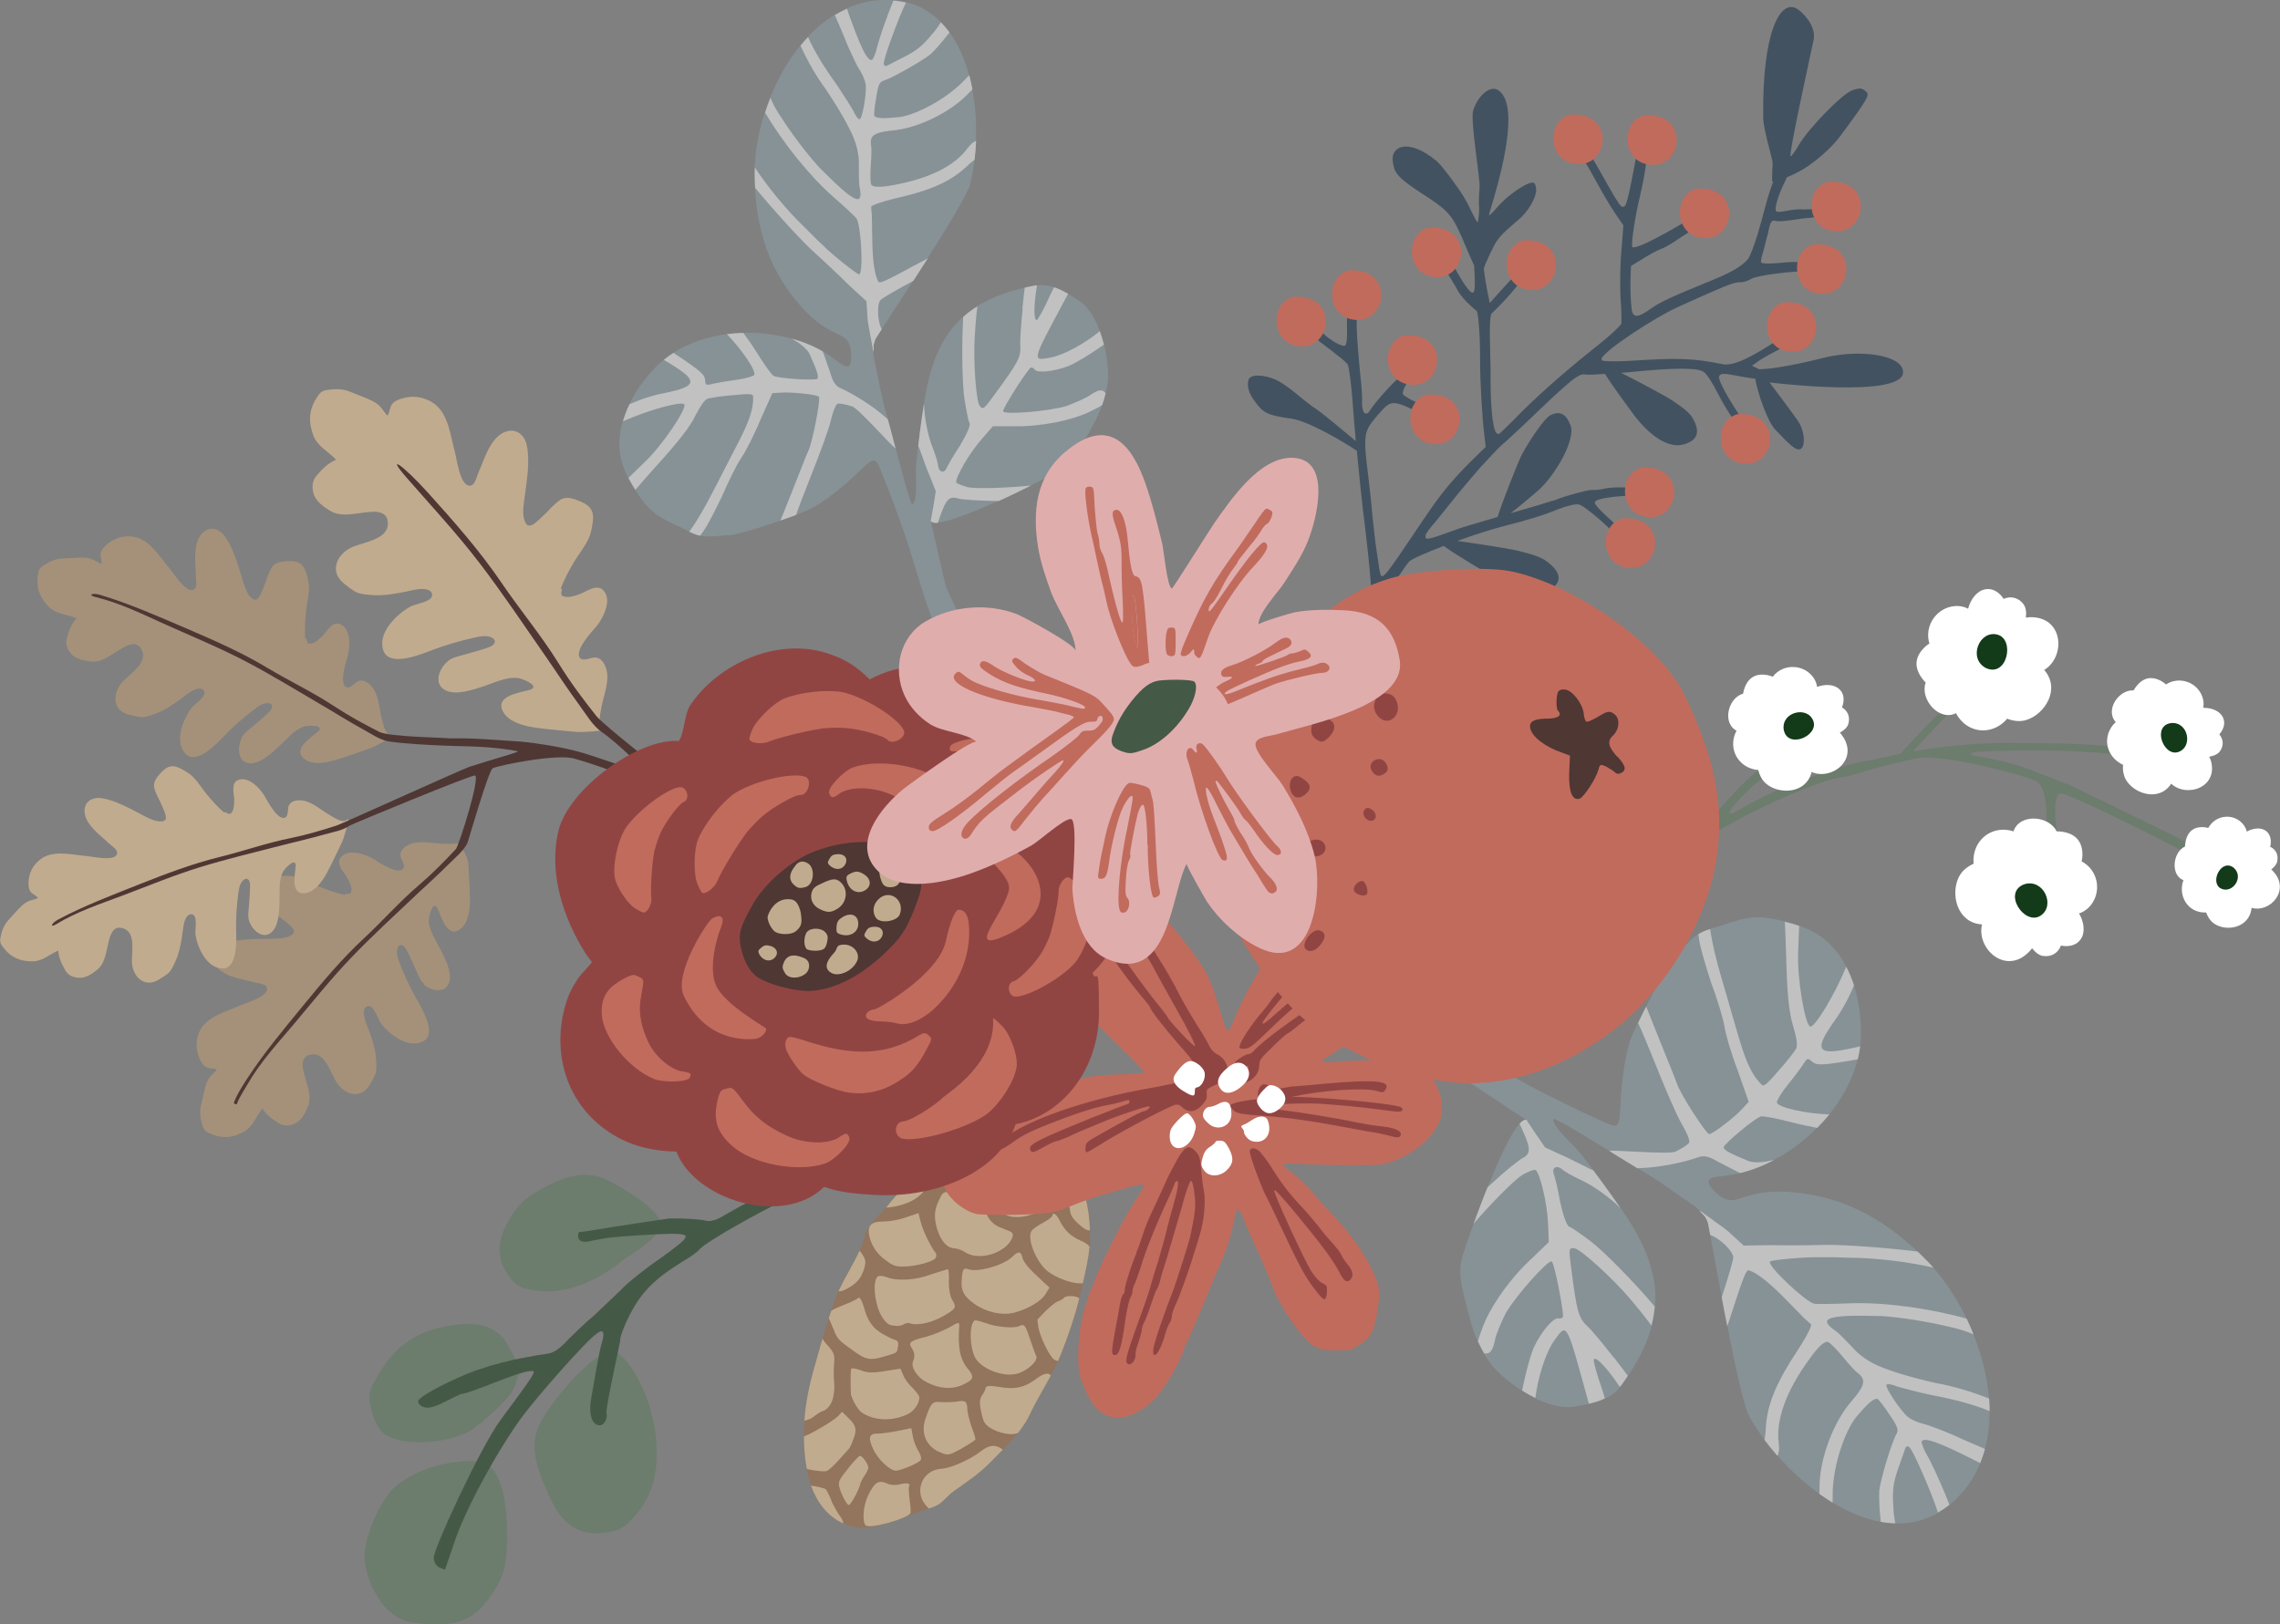 <?xml version="1.0" encoding="UTF-8"?><svg xmlns="http://www.w3.org/2000/svg" width="1950.4" height="1389.7" viewBox="0 0 1950.4 1389.7"><rect x="0" y="0" width="1950.4" height="1389.7" fill="#808080" stroke="none"/><g id="a"/><g id="b"><g id="c"><g><g><path d="M311.8,1331.4c.2,15.4,9,35.6,20.4,46.3,3.3,2.8,6.3,5.2,9.9,7.1,5,2.6,10,3.5,18.8,4.4,30.7,2.6,44.6-3.1,59.3-24.4,10.9-15.5,12.9-24.7,13.7-46.5,.3-16.9-1-57.3-18.8-66.4-1.5-.8-3.1-1.3-5.1-1.6,0,0-37.8-4-69.6,19.8-15.1,11.3-28.7,45.6-28.5,61.4Z" fill="#6c7c6d"/><path d="M318.2,1208.1c2,7.7,6.6,17.1,13.4,20.6,16.5,8.4,49.5,6.6,69.8-4.1,9.5-5.5,31.5-25.4,37.1-34.7,4-7.8,6.7-18.9,6.7-18.9l-9-16.9c-3.4-7.7-8.7-13.4-15.7-17-10.3-5.3-23.8-5.8-42.4-1.6-24.1,5.3-41.1,17.9-53.5,39.2-9.6,15.8-10.3,19.6-6.3,33.5Z" fill="#6c7c6d"/><path d="M468.2,1276.3c5.3,12.7,13.3,28,28.8,33.4,8.4,2.9,18.1,2.8,30.6-.4,7.1-1.8,15.3-11.9,17.4-14.7,14.4-17.3,19.2-38.5,15.6-68.7-3.4-27.7-19.9-64.3-36.2-70-7.1-2.5-36.1,20.2-59.1,55.9-13.9,21.6-7.8,39.4,2.9,64.6Z" fill="#6c7c6d"/><path d="M435,1091.2c2.4,3.5,5.1,7.1,9.8,9.5,3.6,1.8,7.6,2.6,12.7,3.5,26,3.7,52.3-7.3,75.9-26.4,6.9-5.1,32.4-19.6,31.8-30.6-.8-14.8-45.6-37.5-45.9-37.6-19.6-10-40.7-.8-55,7-16.2,9.1-20.3,13.4-28.4,26.3-6.9,11.6-14.6,29.2-1,48.4Z" fill="#6c7c6d"/><path d="M358.3,1197.3c-1.3,2.6-.3,4.4,3.3,6.2,3.6,1.8,8.5,1.1,18-3.7,7-3.5,13.9-7.1,16-7.3,2.1-.2,8.2-2.2,13.9-4.5,9.3-3,41.8-17.3,46.9-14.7,2,1-7.8,14.1-28.6,42.1-17.7,24.5-57,110.2-56.8,117.4,.2,3.3,1.7,6.7,4.8,8.3,2.6,1.3,4.9,1.8,4.9,1.8,.3-.5,3.7-11,7.7-22.5,9.5-28.7,35.3-76.3,57.2-106.8,13-17.9,56.1-66.8,64.9-72.6,5.4-4.3,7.2-1.5,4.3,8-2.4,7.2-7.3,38.2-8.9,46.4-2.7,14.1,.3,24.7,7.7,24,3.3-.2,6.5-6.4,5.2-10.2-1-4.4,12.1-61.5,11.9-63.6-.2-2.1,3.2-11.3,8.2-21,9.7-18.9,20.6-30.1,45.1-45.3,7.2-4.1,13.7-9.1,14.2-10.1,3.6-5.9,66.1-41,91.9-51.1,11.1-4,21.9-8.8,24.2-10.8,5.7-3.5,6-9.2,.4-10.8-5.9-2.4-59,22.1-97.7,44.8-5.4,3-10.6,4.3-14.9,2.7-4.1-.8-17.2-1.7-29.5-1.5,0,0-52,7.6-65.6,10.1-3.9,.7-7.9,1.2-11.8,1.6-2.4,6.3,1.7,9.8,9.4,7.7,3.6-.7,10.8-2.2,15.7-2.9,12.3-1.4,40.3-3.2,54-3.4,18,.2,17.2,1.7-9.4,21-14,9.6-29.2,21.8-33.9,27.2-5.2,5.1-15,14.2-22.5,21.4-7.8,6.4-18.1,16.5-23.6,22.1-7,7.4-11.6,10.2-16.5,10.9-4.1,.5-12.6,1.9-19,3.2-14.1,2.4-30.1,7.2-30.1,7.2l-12.4,4c-19.1,7-46.2,20.9-48.3,25Z" fill="#455947"/></g><g><path d="M739.8,1057.3c-4.7,18.1-17.5,34.3-24.4,51.7-7.7,19.8-13,40.7-18.8,61.1-5,17.5-8.3,33.9-8.9,52-1,30.6,4.4,71.6,38.4,83.2,15.7,5.4,35.8-2.4,50.5-8.4,7.4-3,15.4-5.1,22.7-8,7.2-2.9,9.9-8.4,16.7-13.3,11.2-7.9,21.7-14.9,31.4-24.8,11.7-11.9,26.4-25.4,33.2-40.2,8.4-18.1,20-34.1,27.3-52.8,6.7-17.2,13.1-35.4,17-53.5,3.7-17.1,7.9-31.4,7.6-48.6-.4-19-3.6-36.6-12.6-53.7-4.4-8.3-10-15.2-16.7-21.7-2.8-2.8-9.5-7.1-11.1-10.7-2.1-4.8-2-2.6,1.8-8,2.5-3.6,10.2-8.8,7.8-13.7-4.6-9.4-14.8,5.5-17.3,7.9-6.1,6-10,5.2-18.1,5.4-14.5,.3-27,5.9-39.7,12.7-17.8,9.6-32.9,20.8-47.2,35.1-7.7,7.7-14.7,16-21.6,24.4-5.4,6.6-16.4,15.2-18.1,23.9Z" fill="#93745d"/><g><path d="M778.2,1283.3c-.7-5.8-1.1-10.9-.6-11.6,1.8-2.6-2-3.3-8-1.7-3.5,.9-7.8,.8-11-.9-7.1-3-10.4-1-15.9,10.2-4.6,9.3-5.2,23.6-2,25.9,4.2,3,34.8-5.8,38-10.3,.5-.6,.4-6-.6-11.6Z" fill="#c1ab8e"/><path d="M757.8,1078.3c5.9,4.6,8.3,5.4,15.2,5.3,10.2,0,25.2-4.1,27.2-7.1,1.1-1.6,1.1-3.6,0-4.8-4.4-5.5-10.8-19.2-12.6-26.2l-1.9-7.6-10.7,3.6c-5.9,2.2-14.2,3.6-19,3.6-10-.2-13.7,3-12.7,10.5,1.2,8.6,6.4,17.1,14.5,22.8Z" fill="#c1ab8e"/><path d="M707,1258.6c1.7-.3,6.3-4.8,10.6-9.5,4.5-5.1,8.3-9.1,8.8-9.8,.5-.6,2.2-3.8,3.5-7.7,3.4-8.3,2.4-12.4-4.4-18.6l-5.2-5.1-3.8,4.1c-4,3.8-21.7,14.4-28.8,17,0,9,.7,18.6,2.5,27.9l2.7,.5c5.9,1.2,12.3,1.8,14.2,1.2Z" fill="#c1ab8e"/><path d="M727.8,1192.3c0,2.9,5.8,13.8,9.1,16,10.1,7.1,25.3,8.1,38.8,2,6.1-2.5,11.1-9.6,10.7-15.3-.2-1.1-2.8-4.4-5.5-7.3-3.3-2.8-6.8-7.6-8.2-11.1l-2.4-5.6-13.6,2.1c-9.9,1.7-15.1,1.5-20.3-.7-4.3-1.5-7.8-2.1-8.2-1.4-.9,1.3-.5,20-.3,21.1Z" fill="#c1ab8e"/><path d="M814.7,1112.4c-2-3.3-3.1-9.4-3-15.7,.2-5.2,0-10.2-.7-10.7-.3-.2-6.5,1.7-14.1,4.2-13.9,5.3-29.9,6.1-38.9,2.3-2.7-.9-5.9-1.2-6.9-.5-5.6,3.8-2.5,27.8,4.8,36.7,3,4,4.6,5.2,9.2,5.5,3,.6,6.3,0,8.1-1.1,1.2-1.1,4-1.6,5.8-.7,7.2,2.1,20.8-1.4,31.8-8.7,6.9-4.3,7.3-5.5,4-11.2Z" fill="#c1ab8e"/><path d="M779.8,1153.3c2.7,3.8,3,7.4,1.2,11.5-2,4.9,3.5,13.6,11.4,17.6,11.9,6.4,24.2,6.8,34.3,.8,6-3.1,6.4-5.7,2-11.2-7.5-8.6-9.5-18.3-8.1-38.1,0-2.9-1-2.7-8.5,1.8-4.7,2.5-13.7,6.4-20.2,8.1-13.4,3.2-15.1,4.9-12,9.5Z" fill="#c1ab8e"/><path d="M910,1110.5c-.7,1-3,2.2-4.9,2.9-1.7,.3-6.4,4.2-10.5,8.1l-7.2,7.5,.9,6.9c1.4,7.7,9.4,24.5,13.3,27.2,1.3,.9,2.5,1.3,3.5,1.3,1-2.2,1.9-4.4,2.8-6.6,5.9-15.1,11.4-30.9,15.3-46.7,0,0,0-.1,0-.1-1.6-2.6-11.6-2.8-13.2-.5Z" fill="#c1ab8e"/><path d="M833.4,970.4c-.2,.7-.4,1.3-.7,1.7-2.3,3.2-1.2,12.7,2.3,18.1,3.1,4.6,3.7,5,8.2,4.8,2.9,0,6.9,.5,9,1,1.8,.8,6,.4,9.3-.8,10-3.2,13.5-7.5,17.7-19.1,4.5-13.4,5.8-18,4.7-20-5.8,5.5-9.7,4.8-17.7,5-12,.3-22.5,4.1-32.9,9.2Z" fill="#c1ab8e"/><path d="M852.8,1013.3c-3.3,7.4,.3,21,6.8,25.6,4.5,3.2,14.2,3.2,23.1,.2,6.7-2.6,8.2-3.4,12.4-10.2,4.5-7,4.4-7.6,1-10.4-4.3-3.5-7.2-8.4-9.9-15.6-2.6-6.7-5.5-7.3-10.9-2.3-2.4,2.7-7.6,5.3-12.2,6.4-6.9,1.5-8.4,2.3-10.3,6.4Z" fill="#c1ab8e"/><path d="M779.9,1027.5c3.9-2.1,8.2-5.4,9.5-7.4,2.5-3.6,2.2-3.8-4-8.1-2.6-1.9-4.3-2.9-5.7-3.3,0,0-.2,.2-.3,.2-7.6,7.6-14.5,15.9-21.4,24.2,5,.2,15.9-2.4,21.8-5.6Z" fill="#c1ab8e"/><path d="M898.9,1176.9c-1.5-2.6-5.9-2.2-12,2.5-10.3,7.8-18.8,9.6-31.7,7.3-8.2-1.4-11.3-1.1-12.1,.7,0,1.4-1.5,4.3-2.9,6.2-2,2.9-2.6,6.4-1,13.8,1.8,8.5,2.7,10.6,6.9,13.6,7.6,5.3,19.9,7.6,24.8,4.9,3.9-4.9,7.3-10,9.8-15.2,5.4-11.7,12.2-22.5,18.2-33.8Z" fill="#c1ab8e"/><path d="M906.7,1044.7c-2.7-5.8-6.3-8.3-6.5-4.5-.1,.9-3.6,3.8-8.1,6-4.7,2.5-8.7,5.5-9.6,6.8-4.6,6.5,4.4,28.3,14.8,35.5,9.2,6.4,22.5,10.4,29,9.4,2.4-10.8,4.8-20.7,5.7-31.3-1.3-2-3.8-3.5-7.9-5.3-8.1-3.7-13.1-8.2-17.4-16.6Z" fill="#c1ab8e"/><path d="M766.7,1258.3c5.3-.6,19.1-6.5,20.9-9.1,.9-1.3,.1-4.3-1.9-7.6-2-3.3-4.1-8.7-4.8-12.5l-1.3-7.2-11.8,2.4c-6.6,1.2-14.4,2.5-17.5,2.2-6.8,0-7.9,3.7-3.4,13.1,3.9,9,14.7,19,19.8,18.7Z" fill="#c1ab8e"/><path d="M890.8,1095.1c-10.1-9-15.5-15.2-16.3-19.6-1.2-5.2-3.7-5-8.6-.2-7.5,7.3-28.7,13.3-37.1,10.8-4.6-1.8-5.5-.5-6.1,8.8-1,9,2,14.5,10.7,20.6,10.4,7.3,23.4,10.1,33.8,7.7,12.5-3.3,23.3-9.8,27.3-16.2l3.3-5.4-7.1-6.4Z" fill="#c1ab8e"/><path d="M928.5,1024.7c-1.7,.4-3.8,1-6,1.6l-8.3,2.9,1.1,6.1c.5,4.7,2.5,7.5,7.2,11.8,4.7,4.3,7.8,6.1,9.9,5.4-.4-9.6-1.5-18.8-3.8-27.8Z" fill="#c1ab8e"/><path d="M816,1275.7c11.2-7.9,21.7-14.9,31.4-24.8,3.3-3.4,6.9-6.9,10.5-10.6-.5-.4-1.2-.8-2.1-1.4-5.1-3.1-10.1-2.2-16.1,2.3-9,7.3-25.9,14.8-34,15.4-17.5,.8-24.8,20.9-12.1,33.1,.4,.4,.7,.7,1,1,1.6-.6,3.2-1.1,4.7-1.7,7.2-2.9,9.9-8.4,16.7-13.3Z" fill="#c1ab8e"/><path d="M688.2,1215.5c2.9-.5,6.5-2,8.8-4.2,2-1.5,4.8-3.4,6.7-4,4.9-1.4,8.6-7.5,9.5-14.2,.6-3,.7-9.2,.1-14-.2-4.5,0-11.1,.3-14.3,.6-4.9-.5-7.6-4.1-12.1-3.1-3.1-5.6-6.3-5.9-7.5-2.4,8.3-4.6,16.6-7,24.8-4.4,15.3-7.4,29.8-8.5,45.4Z" fill="#c1ab8e"/><path d="M721.3,1303.4c.2-1.3-1.1-4.3-3.4-7.2-2.3-3.6-5.9-9.5-7.3-13.8-1.6-4-3.7-7.9-4.3-8.3-1.3-.9-7.2-2.2-12.5-3.1,4.9,13.9,13.4,25.9,27.4,32.4Z" fill="#c1ab8e"/><path d="M903.2,980.3c-1.9-1.8-5.4-4.3-8-6.8-.7,9.4,1.1,24.3,4.3,30.4,5.1,9.7,20.1,15.2,25.5,9.7-1.5-3.9-3.1-7.7-5.1-11.5-4.4-8.3-10-15.2-16.7-21.7Z" fill="#c1ab8e"/><path d="M789,1000.1c1,3,4.4,5.8,9.3,7.4,6.7,2.2,27.2,1.2,30.5-1.4,2.9-2.8,2.7-3.9-1.8-8.5-2.8-2.9-5-7.4-6.5-14.2-.4-2.2-.7-3.9-1.1-5.3-10.9,6.5-21,13.6-30.4,22Z" fill="#c1ab8e"/><path d="M802.5,1241.8c6.5,3.1,8.3,3.4,13.3,1.1,5.8-2.7,16.6-9.2,18.5-11.2,.5-.6-.9-5-3-10.3-1.7-5.1-3.6-12.2-3.8-15.3-.2-7.4-1.5-8.3-9.7-6.8-3.6,.4-9.6,.5-12.8,.3-7.2-.7-8.5,.4-12.8,12.8-4.9,12.5-1,23.5,10.3,29.5Z" fill="#c1ab8e"/><path d="M709,1127.9c.8,1.6,2.8,6.3,4.4,10.3,2.6,6.7,4.1,8.7,14.5,16,13.1,9.7,16,10.3,30.9,5.7,9.2-2.8,8.4-2.3,9.4-7.9,.5-3.5,0-4.8-2.4-5.6-2.1-.5-6.8-2.8-11.2-5.4-8.2-4.8-12.8-11.4-15.7-23.1-1.9-6.2-3.9-9-5.2-7-.5,.6-6.2,3.4-12.9,6-3.7,1.5-7.2,3-9.6,4.3-.7,2.2-1.5,4.4-2.2,6.6,0,0,0,.2,.1,.2Z" fill="#c1ab8e"/><path d="M886.2,1159.6c-.7-1-2.7-7.2-5-13.6-3.9-12.4-5-13.6-9.4-11.4-4.4,2.2-20.4,.7-28.6-2.6-4.3-1.5-8.7-2.7-9.5-2.3-5,3.7-4.2,26.1,1.6,33.6,6.4,8.8,23.1,14.7,34,12.2,9.3-2.2,19.8-11.7,16.9-15.8Z" fill="#c1ab8e"/><path d="M742.9,1255.7c-.3-3.1-5.3-10.5-7.5-10.1-.8,.4-5.4,4.9-10,10.9-7.9,9.9-8.3,11.1-7.5,15.5,1.2,5.2,5.6,14.1,7.9,15.7,1.3,.9,8.3-11.1,10-17.7,.5-2.1,2.4-5.6,4-7.8,1.6-2.3,2.8-5.3,3.1-6.5Z" fill="#c1ab8e"/><path d="M858.6,1051.2c-10.8-3.2-15.4-9.8-18.3-24.9l-2.4-11.8-10.3,3c-5.4,1.5-12.6,2.8-15.5,2.7-4.9-.6-5.7-.1-8.6,6.1-4.4,9-4.8,15.1-1.8,25.4,3.3,10.5,8.5,16.1,15.1,16.4,2.3,.2,6.2,1.5,8.5,3.1,7.5,5.2,21,4.6,31.5-2.1,5.7-3.3,10.2-9.8,9.6-13.1-.3-1.7-2.5-2.7-7.9-4.6Z" fill="#c1ab8e"/><path d="M721.4,1104.1c10.8-5,14.8-9.4,17.8-18.5,1.4-4.8,1.5-7.7-.8-11.2-1.2-2.1-2.2-3.5-3.2-4.2-5.3,11.7-12.6,22.9-17.9,34.6,1.3,0,2.8-.1,4.1-.7Z" fill="#c1ab8e"/></g></g><g><path d="M1348,1203.3c15.5-2.6,29.9-5.4,39.3-18.4,19.2-26.3,33.3-56.5,27.5-89.7-4.8-27.6-20.5-50.8-36.4-73-9-12.6-18.2-25.2-28-37.3-3.9-4.9-23.3-21.7-21.4-27.4,.9-2.6,63.3,37.3,71.8,42,12.2,6.9,23.9,14.9,35.2,23.1,8.3,6,22.9,13.6,25.2,24.5,2.3,10.5,26,148.6,35.2,164.8,32.6,57.9,123.6,132,182.2,65,47.2-54,15.3-150.9-29.1-197-26.6-27.6-57.9-49.2-95.7-56.8-17.3-3.5-35.9-5.4-53.3-1.3-14.7,3.4-20.6,10-32.6-1.4-14.8-14.2-1.2-13.1,12.5-15.1,17.1-2.5,33-9.7,47.6-19,33.8-21.6,62.9-59.3,63.9-100.4,.8-31.1-9.6-70.2-38.2-87.2-11.6-6.9-26.7-10.7-39.8-13-19.7-3.4-33.3,4.3-51.4,9.2-14.2,3.8-19.7,13.8-30.2,24.5-6,6-35.1,60.6-38.6,73.4-4.9,18.2-6.8,36.5-7.6,55.2-.8,19.9-3.2,16.8-19,9.7-16-7.2-31.8-15-47.5-22.9-34-17.3-68.3-40.7-104.2-53.2-12.7-4.4-42.9-17.3-54.2-2.2-10.3,13.7,25.5,19.4,35.5,23,18.2,6.7,36.6,13,54.7,20.3,3.4,1.4,50.5,33.4,54.8,35.7-13-7.1-53.6,109.8-55.6,117.9-4.2,16.9,2.4,33.7,6.4,50.4,3.7,15,9.8,29.3,19.4,41.6,7.8,10,43,39.9,71.5,35.1Z" fill="#879296"/><path d="M1457.1,797c-1.5,.7-2.9,1.4-4.2,2.3h0c.2,1.3,.4,2.8,.6,4.5,.6,6,5.5,22.1,10,36.2,5.3,14.1,10.6,31.4,11.6,37.8,1,7.1,6,24.1,11.6,38.6l9.2,26.3-5.8,6.3c-6.5,7.1-24.8,21.2-28,21.3-2.8-.3-24.7-34.3-27.7-43.4-.9-3.1-8.3-20.8-15.6-39.2-4-9.8-7.8-19.3-10.6-26.5h0c-1.2,2.4-2.4,4.7-3.5,7,0,.1-.1,.3-.2,.4-1.1,2.3-2.2,4.5-3.2,6.6,3.1,6.6,7.4,17,13.9,33,8.7,21.9,19.1,46.2,23.3,53.2,4.2,7,7.3,14.4,6.5,16.1-.7,1.6-6.2,5.1-11.7,7.8-6.3,2.7-53.8-1.8-56.6-.5h0c11.1,6.9,20.7,12.8,23.9,14.7,26.5-.6,50.3-8.6,51.5-9.2,4.7-1.8,8.7-1.2,14.8,2.1,4.5,2.6,13.4,6.9,19.5,10.2,.8,.3,1.5,.7,2.3,1h0c6.8-1.6,13.4-3.9,19.8-6.7,2-.9,4-1.8,5.9-2.8,1.1-.5,2.2-1.1,3.3-1.6-1.5,.2-3.1,.5-4.5,.8-5.9,1.5-14.3,1.5-17.6,0-16.6-6.8-21.1-9.4-21.1-11.8,.3-2.8,27.1-25.3,31.9-26.3,2-.5,13.6,1.7,25.3,4.8,7.8,2,16.5,3.8,22.8,5h0c3.6-3.7,7.1-7.5,10.4-11.5h0c-20-.6-45.1-6.2-44.9-10.4,0-1.6,4.1-8.6,9.5-15.2,5.4-6.6,11.5-14.9,13.4-17.8,3-4.9,3.8-5,7.1-1.9,3.9,3.6,9,3.5,39.2-1.9h0c.9-3.7,1.6-7.3,2.1-11.1h0c-7.3,1.8-15.5,3.4-20,3.9-16.3,2-17.3-3.5-3.9-23,8.2-11.4,12.8-19.5,18.6-33.1-.8-2.6-1.8-5.1-2.8-7.6-.2-.4-.3-.7-.5-1.1-1-2.5-2.1-4.9-3.4-7.2h0c-.1,.3-.3,.7-.4,1-10,24-26.3,50.8-30.3,50.2-4.4-1-11.3-40.6-10.4-63,.3-9.7,.6-17.2,.9-23.1h0c-4-1.4-8.2-2.6-12.3-3.6,.4,7.8,.8,17.2,1.1,27.2,.7,33.9,2.5,51,6,62,2.7,8.7,4.1,17,2.6,19.4-1.1,2-7.6,10.7-14.9,18.7-11.9,13.8-13.1,14.2-15.6,11.1-7.4-7.6-12.2-18.2-18-37.4-3.6-11.8-9.9-34.6-14.8-50.8-5.5-18.5-8.9-33.5-10.2-43.8,0,0-.2,0-.3,0-1.9,.5-3.6,1.1-5.2,1.8-.1,0-.2,.1-.3,.2Z" fill="#c1c1c1"/><path d="M1380.6,1161.7c-8.3-10.6-18.2-22.8-22.1-26.4-8.1-7.4-9.6-12.6-14.3-49.3-2.3-17.1-2.4-18.7,2.5-18,5.2,.3,34.5,27.3,47.9,43.4,3.8,4.5,12.4,14.8,18.1,22.7,1.4-5.3,2.3-10.7,2.8-16.3-17.2-20.5-43.8-47.5-54.8-55.8-8.4-6.2-16.4-12.1-18.4-12.4-2.1-1.2-5-9.1-7.7-21.4-1.9-10.8-4.5-21.5-5.5-23.9-1.9-5.6,3.1-7.7,7.4-3.7,1.7,1.6,8.3,5.4,14.9,8.5,11.3,5.1,25.6,15.3,34.8,24.6-2.6-3.9-5.3-7.7-8-11.5-5-7-10.1-14-15.3-20.9h0c-1.7-.6-3.7-1.6-5.7-2.7-4.9-2.3-14.9-7.7-22.3-10.8l-13.2-6.1s-16.4-23.7-15.5-23.3c-.4-.2-.9-.3-1.3-.3,0,0-.1,0-.2,0-.4,0-.8,.2-1.3,.4,0,0,0,0-.1,0-.5,.3-1,.6-1.6,1.1h0c-.6,.5-1.2,1.1-1.8,1.8,.9,1.9,1.9,4,3,6.6,7,15.5,6.4,19.5-1,23.2-3.1,1.7-15.3,11.5-27.1,22.5-.8,.7-1.5,1.4-2.3,2.1-2.2,5.4-4.3,10.9-6.3,16.1,0,0,0,0,0,0-2,5.3-3.9,10.4-5.6,15.1h0c14.1-16.4,33.7-36.6,41.8-41.9,4.7-2.5,9.7-4.6,11-4.2,3.7,1.9,10.2,28.2,10.9,46.2l.6,15.6-14,13.5c-18.6,16.8-36.3,41.9-42.8,60-1.9,4.9-3.1,8.6-3.8,11.4,1.6,3.5,3.4,7,5.3,10.3,5,.9,7.5-2.2,9.5-12.4,.9-4.4,5.1-14.1,8.7-21.4,8.3-15,37.1-47.1,39.7-44.8,2.5,2.3,10.9,46.2,9.4,47.8-.8,.8-2.7,1.3-4,.9-4.1-.7-14.1,11.1-20.2,23.6-2.9,5.7-7.1,21.3-9.9,34.6-.2,1.2-.5,2.3-.7,3.5h0c3.6,2.3,7.4,4.5,11.3,6.4,2.2-17.3,8.5-38.3,16.2-49.2,11.1-15.4,10.2-16.2,28.3,49.4,.5,1.7,.9,3.2,1.3,4.7h0c2.4-.5,4.7-1.2,6.9-1.9,.1,0,.3,0,.4-.1,2.2-.7,4.4-1.6,6.4-2.6h0c-.7-2.2-1.4-4.6-2.2-7.2-4.8-13.5-8-25.4-7.2-26.3,2.4-2.6,13.5,10.6,22.1,23.7,.5-.6,1.1-1.2,1.7-1.9,1.8-2.5,3.5-5,5.2-7.6-3.4-4.6-7.6-10.2-11.9-15.7Z" fill="#c1c1c1"/><path d="M1454.4,1036.2c-.6,.6,5.1,5,4.5,5.6,1.1,1.7,1.9,3.5,2.3,5.4,.3,1.3,.9,4.6,1.8,9.5,6.8,1.8,19.7,13.4,19.7,19.2,0,2.5-5.2,19.8-9.9,34.1,1.5,8.1,3.1,16.4,4.8,24.7,14.3-43.9,16-48.5,18.6-47.8,6.6,2.2,16,9.3,29.5,22.9,8,8.1,16,16.2,18.1,18.5,2,1.5,4.6,4.1,5.4,4.7,.9,1.4-3.2,9.3-10,20.1-20.2,30.3-28.1,49.2-28.8,71.4-.2,2.9-.6,5.4-1,7.4,3.4,4.6,7.2,9.2,11.1,13.7,1.2-2.1,1.7-5.1,1.2-9.9-2.9-20.8,6.2-45.7,26.4-73.3q11.9-16.6,16.3-14c2,1.5,7.9,7.3,12.2,12.7,4.3,5.3,9.9,11.6,12.3,13.4,7.8,5.8,6.4,11-4.4,23.6-15.9,17.7-28.4,50.4-28,75.5,0,1.7,0,3.2-.2,4.5,3.7,2.7,7.6,5.2,11.4,7.6,0-3.1,0-6.6,.1-11.1,1.1-21.9,9.7-48.6,19.7-61.8,4.7-5.4,9.8-11.3,12.6-13.3,2.1-1.9,5-3.2,5.8-2.6,1.1,.2,6,6.6,10.4,13.4,7.1,10.2,8.1,13,5.9,16.8-4.2,7.2-13.7,39.4-14.6,48.3-.3,4.6,0,15.2,1.1,24.9,0,.6,0,1.1,.1,1.7,4.2,.8,8.3,1.2,12.5,1.3-.9-4.6-1.6-9.8-1.7-14.8-1-13.2,.1-20.6,4.2-32,2.9-8.1,5.5-15.8,6.1-17.5,.6-1.6,2.1-1.9,3.3-1,3.3,2.5,19.9,40.9,24.6,56.1,3.3-1.9,6.6-4.1,9.8-6.7-3.4-9.4-14.9-35.8-20.8-45.4-1.9-4.2-3.5-8.1-2.8-9,2.7-3.5,16,1.7,43.4,15.5,2.1,1.1,4.3,2.2,6.5,3.3,1.6-3.9,3-7.9,4.1-12.1-.2,0-.4-.2-.6-.3-4.3-1.9-16.5-6.9-26.4-11.6-10.2-4.3-21.6-8.7-25.5-9.5-4.3-1.1-10.2-3.5-13-5.7-6.1-4.6-20.3-25.7-18.7-27.9,.7-.9,5.3-.2,9.6,1.7,4.7,1.4,17,4.6,27.5,6.9,21.8,4.1,37.9,8.5,51.1,14,0-3.6-.2-7.1-.4-10.7-14.7-5.8-30.2-10.6-45.6-13.3-10.4-2.3-28.2-6.8-39.2-10.9q-20.6-6.6-31.7-19.1c-6.4-6.9-12.6-13-13.9-13.9-17.4-11.7-8.7-14.8,38.9-13.4,14,.9,38.9,4.5,60.9,10,5.9,1.4,11.7,3.3,17.2,5.6-1.8-4.6-3.8-9-5.9-13.4-31.2-8.8-70.9-14.3-100.5-13.1-13.9,.6-27.4,.7-29.7,.4-6.9-1.1-40.7-32.7-38-36.2,1-1.3,32-4.2,43.7-3.6,3.4-.2,14.7,0,25.3,.4,20.4,0,51.2,3.7,70.8,8.5-1.4-1.6-2.9-3.2-4.4-4.8-3-3.1-6-6-9.1-9-24.8-3.1-61.1-5.9-79.2-5.7-15,.4-36.9,.5-48.2,.2l-21.4,.4-12.5-11.5c-3.7-3.4-21.8-15.9-24.6-18.2Z" fill="#c1c1c1"/></g><g><path d="M922.6,257.1c-11.9-8-23.2-15.2-37.6-12.6-29.3,5.3-57.5,16.4-74.6,42-14.2,21.3-18.4,46.5-21.9,71.2-2,14-3.8,28.1-4.9,42.3-.5,5.7,1.8,29-3.1,31.5-2.2,1.2-18.4-64.5-21-73-3.8-12.2-6.4-24.9-8.8-37.4-1.7-9.2-6.6-23.4-1.3-32.1,5.1-8.4,76.3-114.7,80.4-131.1,14.8-58.8,1.3-165.1-79.6-157.6-65.2,6-105.1,90.2-104.7,148.6,.2,34.9,7.3,68.9,27.6,97.8,9.2,13.1,20.4,26.1,34.4,34.4,11.9,7,19.9,6.3,20.6,21.5,.9,18.7-7.4,9.4-17.8,2.1-12.9-9.1-27.9-14.4-43.4-17.4-35.9-7-78.9-.3-105.4,26.2-20.1,20.1-37.8,52.5-29.6,81.7,3.3,11.8,10.9,23.9,18.2,33.6,10.8,14.7,24.7,18.1,39.7,26.2,11.8,6.4,21.7,3.3,35.4,2.8,7.8-.2,61.4-18,71.7-24.3,14.7-8.9,27.4-19.8,39.7-31.8,13-12.6,12.7-9.1,18.7,5.5,6.1,14.9,11.6,29.9,17,45.1,11.6,32.8,19.6,69.9,35.4,100.8,5.6,10.9,17.5,38.4,34.4,35.6,15.4-2.6-4.7-28.9-9-37.6-7.9-15.9-16.1-31.6-23.4-47.8-1.4-3-12.4-53.9-13.7-58.1,4.1,12.8,104.5-38.9,110.9-43,13.4-8.5,19.7-23.8,27.5-37.4,7-12.2,11.9-25.6,13.4-39.7,1.1-11.5-3.4-53.4-25.2-68.2Z" fill="#879296"/><path d="M594.8,457.2c1.4,.5,2.8,.9,4.2,1.1h0c.7-1,1.5-2.1,2.4-3.4,3.4-4.3,10.3-18.1,16.2-30.2,5.4-12.6,12.8-27.5,16.1-32.3,3.8-5.4,11.2-19.7,16.6-32.8l10.4-23.2,7.8-.5c8.8-.6,29.7,1.6,32,3.5,1.7,1.9-5.3,38.2-8.9,46.1-1.4,2.6-7.6,18.9-14.3,35.7-3.6,9-7,17.7-9.7,24.2h0c2.3-.8,4.5-1.6,6.7-2.4,.1,0,.3,0,.4-.1,2.2-.8,4.3-1.6,6.3-2.3,2.1-6.3,5.8-15.9,11.6-30.6,8-20,16.4-42.5,18-49.8,1.6-7.3,4.3-14.1,5.8-14.7,1.5-.6,7.3,.5,12.6,2.2,5.9,2.2,34.5,35,37.1,35.9h0c-3-11.5-5.6-21.5-6.6-24.8-17.9-16.3-38.7-26-39.9-26.4-4.3-1.8-6.5-4.7-8.5-10.7-1.3-4.5-4.5-13-6.5-19-.3-.7-.6-1.4-.9-2.1h0c-5.5-3.2-11.3-5.8-17.3-8-1.9-.7-3.8-1.3-5.7-1.9-1.1-.3-2.1-.7-3.2-1,1.2,.8,2.3,1.6,3.5,2.3,4.9,2.8,10.4,8,11.6,11,6.7,14.9,8,19.4,6.6,21.1-2,1.7-33.8-.3-37.6-2.6-1.6-.9-7.9-9.7-13.7-19.1-3.9-6.3-8.5-12.9-12-17.6h0c-4.7,.1-9.4,.5-14.1,1.1h0c12.8,13,26,32.5,23.2,35.1-1,1.1-8.1,3.1-15.8,4.1-7.7,1-17,2.7-20.1,3.4-5.1,1.4-5.7,.9-5.9-3.2-.3-4.8-3.7-8-27.1-23.4h0c-2.9,1.9-5.7,3.8-8.3,6h0c6,3.4,12.4,7.5,15.7,10,12,8.9,9.2,13.2-11.8,17.7-12.6,2.4-20.7,4.9-33.2,10.2-1.1,2.2-2,4.5-2.9,6.8-.1,.3-.3,.7-.4,1-.9,2.3-1.6,4.6-2.3,6.9h0c.3-.1,.6-.3,.9-.4,21.7-9.6,49.3-17.1,51.6-14.1,2.3,3.4-18,33.9-32.7,48.2-6.3,6.2-11.2,11-15.1,14.7h0c1.8,3.5,3.8,6.9,5.9,10.2,4.7-5.4,10.3-11.9,16.4-18.7,20.9-22.9,30.4-35.3,35-44.8,3.7-7.4,7.9-13.8,10.5-14.5,2-.6,11.8-2.3,21.6-3,16.5-1.6,17.6-1.2,17.3,2.4,.1,9.7-3.4,19.7-11.7,36.1-5.1,10.1-15.2,29.2-22.1,42.9-8,15.7-15.2,27.7-20.8,35.4,0,0,.1,0,.2,.1,1.5,.8,3.1,1.5,4.6,2,0,0,.2,0,.3,0Z" fill="#c1c1c1"/><path d="M874.8,264.1c-1.2,12.2-2.3,26.6-2,31.3,.7,10-1.6,14.4-21.6,41.6-9.3,12.8-10.2,13.9-13,10.4-3.3-3.5-5.7-39.8-4.4-58.9,.3-5.4,1.1-17.6,2.3-26.4-4.3,2.7-8.3,5.6-12.1,9-1.5,24.4-.9,59,1.2,71.4,1.6,9.4,3.2,18.3,4.3,19.8,.6,2.1-2.4,9.1-8.4,19.1-5.5,8.3-10.5,17.1-11.4,19.2-2.2,4.9-6.9,3.1-7.2-2.2-.1-2.1-2.1-8.8-4.5-15-4.3-10.5-7.3-26.2-7.6-38.2-.7,4.2-1.3,8.4-1.9,12.7-1.1,7.8-2.1,15.6-3,23.5h0c.7,1.5,1.5,3.4,2.1,5.4,1.8,4.6,5,14.5,8,21.1l4.9,12.4s-4.1,26-4.4,25.2c.1,.4,.4,.8,.7,1,0,0,.1,0,.2,0,.3,.2,.7,.4,1.1,.6,0,0,0,0,.1,0,.5,.1,1.1,.2,1.7,.3h0c.7,0,1.5,0,2.3,0,.6-1.8,1.3-3.8,2.2-6.2,5.1-14.6,8-16.9,15.2-14.7,3.1,.9,17.4,2,32.1,2.1,1,0,1.9,0,2.8,0,4.9-2.2,9.7-4.5,14.3-6.7h0c4.6-2.2,9.1-4.4,13.2-6.5h0c-19.7,2-45.4,3-54,1.5-4.6-1.3-9.3-3.1-9.9-4.1-1.3-3.6,11-25,21.9-37.4l9.4-10.7h17.7c22.8,.5,50.4-5,66-12.9,4.4-2.1,7.5-3.7,9.7-5.2,1.2-3.3,2.2-6.7,3-10.2-2.8-3.7-6.3-3.2-14.1,2.2-3.4,2.3-12.3,6.1-19.2,8.7-14.9,4.7-54.2,7.8-54.4,4.6-.2-3.2,21.9-37.4,23.9-37.5,1,0,2.6,.9,3.2,1.9,2.2,3,16.3,1.6,28.2-2.9,5.4-1.9,18.1-9.6,28.3-16.7,.9-.6,1.8-1.2,2.6-1.9h0c-.9-3.8-2.1-7.6-3.5-11.4-12.3,10-29.7,20-41.6,22.4-17,3.2-16.9,4.3,12.4-50.5,.8-1.4,1.5-2.7,2.1-3.9h0c-1.9-1.1-3.8-2.2-5.8-3.1-.1,0-.2-.1-.4-.2-1.9-.9-3.9-1.7-5.8-2.3h0c-1,1.9-2,3.9-3.1,6.1-5.3,12-10.7,21.8-11.7,21.9-3.2,.2-2.2-15.5,.2-29.6-.8,0-1.5,0-2.3,.2-2.8,.5-5.5,1.1-8.2,1.7-.6,5.2-1.4,11.6-2,17.9Z" fill="#c1c1c1"/><path d="M747.1,300.6c.8,0-.2-6.5,.6-6.5,.4-1.8,.9-3.5,1.8-5,.6-1,2.3-3.6,4.8-7.4-3.4-5.4-4.6-21.3-1-25.1,1.6-1.7,15.9-9.9,28-16.3,4.1-6.3,8.2-12.8,12.4-19.3-37.1,20-41.1,22-42.4,19.9-3-5.7-4.7-16.2-5.1-33.7-.2-10.4-.4-20.8-.4-23.6-.4-2.3-.4-5.6-.6-6.5,.3-1.5,8-4.2,19.2-7,32.4-7.3,49.5-14.9,64-29.1,1.9-1.8,3.8-3.2,5.3-4.3,.6-5.2,1.1-10.6,1.3-16.1-2.1,.6-4.3,2.4-7,5.8-11.2,15.6-32.9,26.3-63.5,31.9q-18.3,3.5-19.5-1c-.4-2.3-.6-9.8-.1-16.1,.5-6.2,.8-13.8,.3-16.6-1.5-8.7,2.7-11.3,17.7-12.9,21.6-1.7,50.5-15.5,66-32.3,1.1-1.1,2-2,3-2.9-.8-4.1-1.7-8.2-2.8-12.2-1.9,2.1-4.2,4.4-7.1,7.3-14.5,13.8-37,26-51.9,28.5-6.5,.6-13.6,1.3-16.7,.9-2.6,0-5.3-1-5.4-1.9-.6-.8,.2-8.1,1.5-15.4,1.7-11.2,2.8-13.7,6.7-14.8,7.3-2.2,33.8-17.5,40.1-22.7,3.1-2.9,9.5-10.1,15-17.2,.4-.4,.6-.8,1-1.2-2.3-3.1-4.8-6-7.4-8.7-2.3,3.6-5.1,7.5-8.2,10.9-7.6,9.3-13,13.5-22.9,18.5-7.1,3.5-13.6,7-15,7.7-1.4,.7-2.6,0-2.8-1.4-.6-3.8,12.6-39.6,19-52.6-3.4-.8-6.9-1.4-10.7-1.7-3.7,8.4-12.7,33.1-14.8,43.1-1.4,4-2.8,7.6-3.8,7.7-4,.7-9.5-11.2-19-37.5-.7-2-1.5-4.2-2.2-6.3-3.5,1.6-7,3.4-10.3,5.4,0,.2,.1,.4,.2,.5,1.7,4,6.6,15,10.2,24.3,4.1,9.3,8.8,19.4,10.9,22.3,2.1,3.4,4.5,8.7,5,11.9,1.1,6.9-2.7,29.8-5.2,30.2-1,.2-3.6-3.2-5.3-7.2-2.2-3.9-8.4-13.7-13.8-21.8-11.8-16.4-19.7-29.5-25-41.4-2.2,2.4-4.4,4.8-6.4,7.4,6,13.1,13.3,26,21.8,37.5,5.4,8.1,14.4,22.2,19.1,31.8q9.5,17.3,9,32.6c-.1,8.5,.2,16.5,.4,17.9,4.1,18.7-3.6,15.3-34.2-15.6-8.7-9.4-22.9-27.4-34-45-3.1-4.6-5.7-9.6-7.9-14.5-1.7,4.2-3.2,8.3-4.5,12.6,15.1,25.5,37.9,54.1,58.2,71.9,9.5,8.3,18.6,16.8,19.9,18.5,3.9,5,6.3,47.2,2.3,47.9-1.5,.2-23.8-17.3-31.2-25.1-2.4-2-9.7-9.3-16.5-16.2-13.5-12.8-31.6-34.7-41.5-50.2,0,2-.1,4-.1,5.9,0,3.9,.2,7.8,.4,11.6,14.4,17.6,36.7,42.3,48.8,53.6,10.2,9.2,24.7,22.9,32,30.2l14.4,13.2,1,15.4c.3,4.6,4.4,24.3,4.8,27.5Z" fill="#c1c1c1"/></g><g><path d="M1221.5,918.7c-5.1-5.1-7.8-6.4-16.3-8.8-11.2-3-32.5-3.4-59.3-1.7-8.5,.7-15.2,.7-15.2,0s1.4-2,3.4-3c28.8-18,45-33.5,64-62,22-32.5,17.9-65.4-9.8-78.9-8.5-4.4-9.1-4.4-24-3.7-13.9,.3-15.9,1-23.4,4.7-4.4,2.4-11.2,6.8-14.9,10.2-3.7,3.4-11.9,10.5-17.9,15.6-13.5,12.2-17.9,17.6-28.8,35.6-12.2,20.3-19.3,34.5-23.7,45.7-2,5.4-4.4,9.8-5.4,9.5-.7-.3-2-3-3-5.8-8.5-28.1-10.8-35.2-15.2-43.3-9.5-17.3-32.2-45.4-52.5-64.3-22.4-21.3-49.4-30.5-65.4-22.3-8.5,4.4-17.3,18.6-20.3,31.5-2.7,12.9-1.7,19.6,4.1,34.5,12.9,32.2,25.4,49.8,57.9,81.6,12.9,12.5,23.4,23.4,23.4,23.7,0,.7-9.5,1.4-21.3,1.7-11.9,.3-24.7,1.7-28.8,2.7-4.1,1.4-10.2,2.4-13.5,3-15.9,2.4-52.5,15.6-67.1,24-16.6,9.8-23.7,16.9-33.2,32.8-7.4,12.9-10.2,28.1-6.4,36.2,4.1,8.8,15.6,18,26.1,20.7,5.4,1.4,49.4,1,60.6-.7,5.1-.7,12.2-2.4,15.6-4.1,19.6-7.8,25.4-9.8,38.9-13.5,8.1-2.4,16.9-4.7,19-5.4,2.4-.7,5.8-1.4,7.1-1.4,3,0,3,.3,1,3.7-1,2-4.7,8.1-8.1,13.2-7.5,11.5-27.4,50.8-31.8,63-1.7,4.7-3.7,9.5-4.1,10.2-.7,.7-3,8.1-5.4,16.3-5.8,19.3-7.1,47.7-3.4,59.3,5.8,17.3,12.9,27.8,21.7,31.5,12.5,5.8,28.8-.3,42.7-14.9,8.1-9.1,20.7-30.5,23.4-39.6,.7-2.7,1.7-5.8,2.4-6.4,.7-.7,2.7-5.1,4.4-9.5,2-4.4,5.8-13.2,8.5-19.6,2.7-6.4,5.8-13.9,6.8-16.6,2-5.1,3-7.8,9.1-21.3,5.4-11.9,10.5-28.1,12.9-42,.7-3,1.7-6.1,2.4-6.4,.7,0,2.7,3,4.7,7.5,1.7,4.4,4.7,11.5,6.8,15.9,7.5,16.3,17.3,39.3,18.3,42.7,2.7,9.5,16.9,32.5,26.4,43,8.8,9.8,13.9,11.9,27.8,11.9s12.9-.3,20-4.7c4.4-2.7,8.5-6.4,10.2-9.5,3.7-6.4,7.5-27.4,6.8-36.6-1.4-15.2-18.6-43.4-40-65.7-5.8-5.8-13.9-14.9-17.6-19.6-4.1-4.7-10.8-11.2-15.6-14.9-12.5-9.1-12.2-9.8,6.8-8.5,8.8,.7,28.1,1,43,1,26.1,0,27.4-.3,36.2-3.7,17.3-6.8,31.2-18.3,37.9-31.5,6.4-12.2,2.4-31.8-8.5-42.7Z" fill="#c16b5d"/><path d="M1077.3,911.8c0-5.1,1-6.1,11.5-16.3,6.1-6.1,11.9-11.2,12.5-11.2s4.7-3,9.1-6.8c4.4-3.7,10.8-8.1,13.9-9.5,3-1.7,6.1-3.4,6.4-4.1,1-1.7,24.7-13.5,27.1-13.5s4.7-3.4,4.1-5.8c-2-4.7-9.8-1.7-32.5,12.2-22.4,13.9-51.1,35.2-57.2,42.7-1.4,1.4-3,2.4-4.4,2.4s-4.4,1.7-7.1,3.4c-4.4,3-5.1,4.1-5.1,9.1s1,7.1,2,8.8c5.4,7.8,19.6-.7,19.6-11.5Zm-10.8,.3c.7-.3,1.4,0,1.4,1.4s-.7,2-1.4,2-1.4-.7-1.4-1.4,.7-1.7,1.4-2Z" fill="#914543"/><path d="M1011.9,948c5.4,4.4,10.8,3.4,16.3-2.4,3.7-4.1,4.4-5.8,4.1-9.5-.3-4.1,0-4.4,5.8-7.1,3.7-1.4,6.8-3.7,7.1-5.1s2-4.1,3.4-6.1c2-3.4,2-3.7,0-8.5-1.4-2.7-4.1-5.8-7.1-7.1-2.4-1-5.4-4.1-6.8-6.8-1-2.4-5.4-10.2-9.8-16.9-10.2-16.6-12.9-21.3-20-35.2-3.4-6.4-8.5-15.2-11.2-19.3-2.7-4.4-6.8-10.8-9.1-14.9-5.1-9.1-6.4-10.5-9.1-9.5-3,1.4-3,6.4,0,9.1,1,1,3,3.4,4.1,5.8,1,2.4,2.4,5.1,3,6.1,.7,1,5.8,10.2,11.2,20.3,5.8,10.2,11.5,20.7,13.2,23.7,8.5,14.6,16.3,30.5,15.2,30.5-1.7,0-19.6-19-22.7-23.7-1.4-2.4-5.8-8.5-10.2-13.5-7.5-9.5-20.3-26.8-35.9-49.1-8.1-11.5-11.9-14.2-12.5-9.5-1,4.1,18.3,32.5,35.9,53.5,4.1,4.7,7.1,8.8,7.1,9.1,0,2,10.2,15.2,24,31.2,15.9,17.9,15.6,17.9,16.9,32.5,.3,3-5.1,4.7-7.5,2-2-1.7-8.5-1.7-16.3,0-3,.7-12.9,2.7-21.3,4.1-52.2,9.5-101.3,26.8-120.9,42.3-5.1,4.1-6.4,8.1-3.4,9.5,1,.3,5.8-2.4,10.5-5.8,8.5-6.4,16.9-10.5,37.3-18.3,18.3-7.1,31.2-11.2,42-13.5,6.1-1,12.9-2.7,14.9-3.4,5.4-1.7,6.1-1.7,6.1,0s-1,1.7-2.4,2.4c-1.4,.3-13.5,5.1-27.4,10.5-47.7,19.3-56.9,23.7-55.2,28.1,1.4,3.4,2.4,3,12.2-2.4,4.7-2.7,9.5-4.7,10.2-4.7,1,0,5.4-1.7,10.2-3.7,4.7-2.4,13.2-6.1,19.3-8.5,6.1-2.4,12.9-5.4,15.6-6.4,7.1-3,31.5-11.2,33.5-11.2s1.7,.3,.3,2c-1,1-2.4,2-3.4,2-1.7,0-10.5,4.4-21.7,10.8-4.4,2.4-12.9,7.1-18.3,10.2-9.1,5.1-10.2,6.1-10.5,9.8-.3,2.7,0,4.4,1,4.4s5.4-2.7,10.5-5.8c16.6-10.8,62.3-34.9,66-34.9s3.7,1.4,5.8,2.7Z" fill="#914543"/><path d="M972.3,1072c-3.7,7.8-10.2,28.1-10.2,31.5s-.7,3-1.4,3.7c-.7,1-2,4.7-2.7,8.8-.7,4.1-2.4,14.2-4.1,22.4-3.4,18.6-3.4,21,0,21s5.8-7.8,8.8-30.5c1.4-8.8,3.4-17.6,4.4-19,1-1.4,1.7-3.7,1.7-5.4s1-4.4,2-6.4c1-2,3-7.8,4.7-12.9,3.7-13.2,13.5-37.6,23.7-59.3,2.4-5.1,4.7-10.8,5.4-12.5,.3-1.7,1.4-3,2.4-3,1.7,0,.3,8.5-3,19.6-3,10.8-4.7,16.9-7.5,28.4-1.4,5.1-4.1,14.9-6.1,21.7-2.4,6.8-4.4,14.6-5.4,17.6-.7,3-3.4,11.5-6.1,19-15.2,41.7-16.9,47.7-14.6,49.8,2.4,2.7,7.1-1.7,7.1-7.1s1.4-7.1,2.7-11.5c1.4-4.4,2.7-9.1,2.7-10.5s1-4.7,2.7-7.5c1.4-3,3.7-9.5,5.4-14.6,1.7-5.4,3.7-10.8,4.7-12.2,1-1.4,2-4.4,2.7-6.8,.3-2.4,3-11.2,5.8-19.6,5.8-19.6,10.8-36.9,12.9-44,3-11.9,6.8-22.4,7.8-22.4s2.4,4.1,3.4,14.9c.7,8.1,0,13.2-4.1,33.2-1,4.1-11.9,38.9-14.2,44.7-8.1,20.7-16.6,45.4-17.3,51.1-.3,4.1,0,5.1,1.4,5.1,2,0,6.4-8.5,9.1-19,1-3.4,2.7-7.5,3.7-8.8,1-1.4,1.7-4.1,1.7-5.8s1.4-5.4,2.7-8.5c1.4-2.7,3.4-7.4,4.4-10.5,5.1-12.9,10.2-28.8,12.2-35.6,1.4-4.1,3.4-10.5,4.4-14.2,3.7-11.5,5.4-28.4,3.7-37.9-1-4.4-2-12.9-2.4-19-.7-9.1-1.7-11.5-4.4-14.6-5.8-6.1-8.8-5.1-14.9,4.7-2.7,4.7-7.5,13.5-10.5,20-2.7,6.4-8.1,17.6-11.5,25.1-3.7,7.4-7.5,17.3-8.8,21.7-1.4,4.4-3.7,11.2-5.4,14.9Z" fill="#914543"/><path d="M1065.4,897.2c3.7-.3,7.5-3.4,21.3-16.9,14.2-13.9,30.1-27.4,56.9-48.1,3.4-2.7,9.8-7.5,14.2-11.2,4.4-3.7,10.8-8.1,13.9-10.2,3.7-2.4,5.4-4.4,4.7-5.8-1.4-4.1-7.1-2-15.9,5.8-4.7,4.4-12.5,10.8-17.6,14.6-14.2,10.5-38.3,30.1-49.4,40-11.2,10.2-13.5,11.5-13.5,9.8s14.2-19.6,25.4-31.8c8.1-8.8,30.1-29.5,41.3-38.9,11.5-9.8,14.6-12.5,14.6-14.6s-1-1.7-2.7-1.4c-5.1,.7-63.7,56.2-71.1,67.1-1.4,2.4-6.4,8.8-11.2,14.2-9.1,11.5-17.3,24.7-15.9,26.7,.3,.7,2.7,1,5.1,.7Z" fill="#914543"/><path d="M1055.3,950.1c2.7,2.6,7.5,3.3,26.8,4.7,19.8,1.4,40.5,4.3,73.7,10.6,4.3,.7,12.1,2.4,17.8,3.2,5.7,.8,13.3,2.7,16.8,3.6,4.2,1.2,6.9,1.1,7.5-.3,2.1-3.7-3.2-6.7-14.9-8.1-6.4-.6-16.4-2.2-22.6-3.5-17.3-3.7-47.9-8.6-62.7-10.4-15-1.6-17.6-2.5-16.3-3.6,1.5-1.4,24.1-2.4,40.7-2.2,12,.2,42,3,56.6,5,15,2.1,19,2.6,20.6,1.2,.8-.7,.6-1.9-.8-2.9-3.9-3.3-84.3-10.3-97.4-8.6-2.7,.6-10.9,1-18.1,1.1-14.7,.8-30,3.5-30.6,5.9-.3,.7,1,2.7,2.9,4.2Z" fill="#914543"/><path d="M1069.1,985.3c0,3.4,8.8,27.8,13.2,36.6,2.4,4.4,7.1,14.2,10.5,21.7,21,44.4,23.4,48.8,34.9,63.3,2.4,3,4.7,5.1,5.4,4.7,1-.3,2-3,2-6.1,.3-5.4,0-5.8-4.1-7.8-2.7-1.4-6.4-5.4-9.5-10.5-6.4-10.2-32.5-67.4-31.5-68.7,1-.7,2.4,1,13.9,14.2,24,28.8,35.6,44,41.7,55.5,4.1,8.1,6.4,9.5,9.5,6.8,3-3.4,2.4-7.1-1.7-12.5-2.4-2.7-5.1-6.8-6.1-9.1-1-2.4-4.4-6.4-7.1-9.5-2.7-2.7-8.5-9.5-12.5-14.9-4.1-5.1-11.2-13.5-15.9-18.3-9.1-9.8-16.3-19-25.4-33.9-3.7-5.4-8.1-11.2-9.8-12.5-3.7-2.7-7.5-2.4-7.5,1Z" fill="#914543"/><path d="M1087.4,930.1c-1.7-1.4-4.4-2.4-6.1-2.4-5.1,0-7.5,11.9-3,16.6,2.7,3,4.1,3,11.9-1,14.6-7.8,73.1-14.2,87.7-9.8,4.7,1.4,5.8,1.4,7.1-1,5.8-7.8-8.5-9.1-50.8-5.4-13.9,1.4-26.4,2.4-27.8,2.4s-5.4,.7-9.1,1.4c-5.1,1.4-6.8,1-9.8-.7Z" fill="#914543"/><g opacity="1"><path d="M1015.4,952.5c-2.4,0-10.8,8.5-13.5,13.2-2,4.1-1.7,11.2,1,14.2,5.1,5.8,15.2,.7,18.6-9.8,2-6.4,2-6.8-.7-12.2-1.7-3-4.1-5.4-5.4-5.4Z" fill="#fff"/><path d="M1029,954.5c0,1.4,1.7,4.1,4.1,6.1,7.8,8.1,20.3,3.4,20.3-7.5s-4.4-12.5-12.2-8.1c-2,1-4.7,2-6.4,2-3,0-5.8,3.4-5.8,7.5Z" fill="#fff"/><path d="M1030.3,916.9c-1.7-4.4-7.8-9.1-11.9-9.1s-8.8,5.1-13.2,11.5c-3,4.4-.7,9.5,7.1,14.2,7.8,4.7,9.8,5.1,9.8,.7s1-3.4,2.7-4.1c4.1-1.4,7.1-9.1,5.4-13.2Z" fill="#fff"/><path d="M1089.3,928.8c-3.4-1-4.7-.3-9.1,4.4-6.1,6.8-6.4,9.5-1.7,15.2,4.7,5.4,9.8,5.4,16.3,0,3.4-3,4.7-5.4,4.7-8.5,0-4.4-4.7-9.8-10.2-11.2Z" fill="#fff"/><path d="M1043.9,975.9c-2.4,0-4.1,.3-4.1,1s-2,2.4-4.4,4.1c-3,1.7-5.1,4.4-6.1,7.8-2.4,7.5-2,8.8,1,12.9,4.1,5.4,12.9,5.1,18.6,0,6.1-5.8,6.8-10.2,2.7-18.6-3.4-6.1-4.4-7.1-7.8-7.1Z" fill="#fff"/><path d="M1063.9,927.8c5.4-5.1,6.1-11.5,1.7-15.9-4.1-4.1-9.8-3.4-15.6,1.7-8.8,7.4-10.2,12.9-5.1,19,4.1,4.4,11.2,2.7,19-4.7Z" fill="#fff"/><path d="M1071,958.3c-2.7,1.7-5.8,3.7-7.5,4.1-2,1-2,1.4-1,2.7,1,1,1.7,2.4,1.7,3.7s1.4,3.4,3,5.1c2,2,4.4,3,7.8,3,8.8,0,13.2-8.5,9.5-18.3-1.7-4.4-7.5-4.4-13.5-.3Z" fill="#fff"/></g></g><g><path d="M382.9,565.7c4.3-3.4,10.2-4.4,15.4-5.9,6.7-1.9,13.6-3.7,20.1-6.1,5.7-2,7.2-6.8,.5-8.9-4.4-1.4-9.8,0-14.2,1-11.8,2.6-23.7,6.1-35,10.4-9.4,3.6-36.8,15.1-41.8,.2-5-15,11-30.4,22.7-37.2,4.2-2.4,16.5-4,18.6-8.3,1.9-4-1.9-6.4-5.3-6.8-6.4-.9-13.9,1.7-20.2,2.8-7.7,1.4-15.5,2.7-23.3,2.3-4.4-.2-10.5-.5-14.6-2.1-3.7-1.4-7.9-5.1-11.1-7.5-12.6-9.5-7.8-24.1,5.3-30.9,9-4.7,31.4-6.4,31.8-20.3,.4-13.7-14.9-10.5-23.1-9.5-8.5,1-17.8,3-25.6-1.5-5.8-3.3-13.1-8.5-14.9-15.3-1.5-5.5-1.1-10.8,2.4-14.9,5-5.8,9.6-10.7,16.9-13.9-6.4-6.9-16-11.4-19.4-20.6-4.4-11.7-4-21.8,2.8-32.4,2.5-3.8,3.7-5.7,8.2-6.5,7-1.2,14.3-1.3,20.8,1.5,6,2.6,12.5,4.7,18.4,7.6,3.6,1.8,6.3,3.9,8.7,7.1,.4,.5,4.1,6,4.6,5.4,2-2.9,1.5-7,4-9.9,2.1-2.5,5-3.6,8-4.5,8.8-2.7,17-1.8,25.1,2.6,14.9,8.2,16.4,28.7,20.5,43.5,1.6,5.9,4.4,29.7,13.3,28.4,4-.6,5.4-8,6.9-11.5,3.1-6.9,5.4-14.1,9.1-20.8,3.5-6.4,8.8-13.1,16.5-14.5,8.5-1.5,14.2,4.9,15.7,12.6,2.7,13.8,.1,28.7-1.7,42.4-.8,6-2.3,13.8-.8,19.9,2.8,11.8,9.9,3.6,15.4-1.3,5.3-4.7,9.9-10.9,15.8-14.7,5.1-3.3,11.5-.9,16.8,1.3,8.4,3.5,12.2,7.8,10.9,17.5-.6,4.7-1.5,9.8-3.5,14.2-3.1,6.9-8.2,13-12.1,19.4-4.6,7.5-8.6,15.5-11.9,23.7,1.9-.8,.4,3,.5,3.4,.6,2.3-.5,2.3,2.5,3.3,3.9,1.3,10.7-1,14.3-2.5,5.1-2.1,13.4-8.1,18.7-3.3,8.8,8,.3,24.5-5.5,31.4-3.3,3.9-19.2,20.7-13.9,27,2.7,3.2,9.5-.7,13-.5,5.3,.3,8.1,5.4,9.5,10.2,3,10.5-2.8,23.4-4.5,33.8-.6,3.4-1.5,7.5-1.2,10.8,.2,3.5,2,5.4,4.4,7-1.6,1-18.8,2.5-25.7,1.8-11.3-1.2-22.6-1.9-33.9-3.6-9-1.3-21.5-4.3-26.8-12.5-9.2-14.5,13.5-17.4,21.6-19.6,10.7-2.9-4.9-9.8-9.7-10.3-10-1.2-20.9,4.4-30.1,7.4-8.7,2.7-22.1,7.4-31.1,3.4-11.6-5.2-6.1-19.2,1.5-25.2Z" fill="#c1ab8e"/><path d="M362.7,841.7c-3.6-3.3-5.2-8.3-7.2-12.7-2.6-5.6-5.1-11.4-8-16.8-2.5-4.7-6.9-5.4-7.8,.8-.6,4.1,1.3,8.6,2.7,12.3,3.9,10,8.5,19.9,13.8,29.2,4.4,7.7,18.1,30.2,5.7,36.5-12.4,6.4-28.1-5.5-35.6-14.9-2.7-3.4-5.7-13.9-9.8-15.1-3.8-1.1-5.3,2.5-5.3,5.5,.1,5.7,3.4,12,5.2,17.3,2.2,6.5,4.5,13.2,5.1,20.1,.4,3.9,.9,9.2,.1,13.1-.7,3.4-3.4,7.6-5.1,10.7-6.7,12.3-20,10.1-27.8-.5-5.3-7.2-9.8-26.7-22-25.1-12,1.5-7.2,14.4-5.2,21.5,2,7.3,5,15.2,2.1,22.6-2.1,5.5-5.7,12.6-11.4,15.1-4.6,2-9.3,2.4-13.4-.1-5.8-3.6-10.7-7-14.4-12.9-5.2,6.6-7.9,15.5-15.4,19.8-9.6,5.4-18.6,6.4-28.8,1.9-3.7-1.6-5.4-2.5-6.7-6.3-2-5.9-3.1-12.3-1.5-18.4,1.5-5.6,2.5-11.6,4.2-17.1,1.1-3.4,2.6-6,5-8.5,.4-.4,4.7-4.4,4.1-4.7-2.8-1.4-6.3-.4-9.2-2.1-2.4-1.5-3.8-3.9-5-6.4-3.5-7.4-3.9-14.7-1.1-22.4,5.2-14.1,22.9-18.2,35.3-23.8,4.9-2.2,25.4-7.8,23-15.4-1.1-3.4-7.8-3.6-11-4.5-6.5-1.8-13.1-2.8-19.4-5.1-6-2.2-12.7-6-14.9-12.5-2.4-7.3,2.4-13.1,8.9-15.4,11.7-4.2,25.1-3.9,37.4-4.2,5.4-.1,12.4,.1,17.5-1.9,9.9-4,1.9-9.1-3.2-13.3-4.8-4-10.8-7.2-14.9-11.9-3.6-4-2.3-10-1.1-14.9,1.9-7.9,5.2-11.7,13.8-11.9,4.2,0,8.7,0,12.9,1.2,6.4,1.8,12.4,5.4,18.6,8,7.2,3,14.7,5.5,22.3,7.3-1-1.6,2.6-.8,2.9-.9,1.9-.8,2,0,2.5-2.6,.7-3.6-2.3-9.3-4.1-12.2-2.5-4.1-8.9-10.7-5.4-15.9,5.8-8.8,21.4-3.5,28.2,.6,3.8,2.3,20.6,14,25.5,8.6,2.5-2.8-1.9-8.2-2.2-11.3-.5-4.7,3.6-7.8,7.6-9.6,8.8-4,20.8-.7,30.2-.6,3,0,6.7,.3,9.7-.4,3-.7,10.3,11.3,10.5,17.5,.5,10.1,1.3,20.1,1.4,30.1,0,8-.8,19.4-7.4,25.1-11.4,10-17-9.5-20-16.3-3.9-9-7.9,5.6-7.8,9.9,.3,8.9,6.7,17.7,10.5,25.4,3.5,7.2,9.4,18.4,7.1,26.7-3,10.9-16,7.9-22.3,2.1Z" fill="#a59179"/><path d="M206.3,631.7c2.2-4.4,6.6-7.3,10.2-10.4,4.6-4,9.5-8,13.9-12.3,3.8-3.8,3.3-8.1-2.9-7.3-4.1,.5-7.9,3.6-11.1,6.1-8.5,6.5-16.8,13.7-24.2,21.4-6.2,6.4-23.9,25.8-33.5,15.7-9.6-10.2-2.5-28.5,4.4-38.3,2.5-3.5,11.8-9.4,11.8-13.6,0-3.9-3.9-4.4-6.8-3.5-5.5,1.7-10.6,6.6-15.2,9.8-5.7,4-11.4,7.9-17.9,10.5-3.6,1.4-8.6,3.5-12.5,3.7-3.5,.3-8.3-1.2-11.7-1.9-13.6-3-15.2-16.4-7.2-26.8,5.5-7.1,22.9-16.8,18-28.1-4.8-11.1-15.9-2.9-22.1,1-6.5,4-13.2,9-21.1,8.3-5.9-.5-13.7-2-17.7-6.8-3.2-3.9-4.9-8.3-3.6-12.9,1.9-6.6,3.7-12.2,8.4-17.4-7.7-3.2-17.1-3.3-23.3-9.3-7.9-7.7-11.3-16.1-9.8-27.1,.6-4,.8-5.9,4.2-8.2,5.1-3.6,11-6.4,17.3-6.5,5.8-.1,11.8-.8,17.6-.7,3.5,0,6.5,.8,9.6,2.5,.5,.3,5.6,3.3,5.7,2.6,.5-3.1-1.4-6.2-.5-9.4,.8-2.8,2.7-4.7,4.8-6.6,6.1-5.4,13-7.8,21.2-7.2,15,1.1,23.8,16.9,32.7,27.3,3.5,4.1,14.6,22.3,21.2,17.9,3-2,1.3-8.5,1.3-11.8,0-6.7-.9-13.3-.4-20.1,.5-6.4,2.2-13.8,7.9-17.8,6.3-4.4,13.3-1.3,17.3,4.3,7.3,10.1,10.8,23.1,14.4,34.7,1.6,5.2,3.3,11.9,6.7,16.3,6.6,8.4,9.3-.8,11.9-6.8,2.5-5.7,3.9-12.4,7.3-17.7,2.9-4.5,8.9-5,14-5.2,8.1-.3,12.7,1.7,15.3,10,1.3,4.1,2.4,8.4,2.4,12.7,0,6.7-1.8,13.5-2.5,20.1-.9,7.7-1.2,15.7-.8,23.5,1.2-1.4,1.5,2.3,1.7,2.6,1.3,1.6,.5,2,3.2,1.7,3.6-.4,8.3-4.8,10.6-7.3,3.3-3.6,7.8-11.5,13.8-9.6,10.1,3.2,9.3,19.6,7.2,27.3-1.2,4.3-7.8,23.7-1.2,26.8,3.4,1.6,7.4-4.1,10.3-5.2,4.4-1.7,8.5,1.3,11.4,4.7,6.3,7.3,6.4,19.8,8.9,28.8,.8,2.9,1.6,6.5,3.1,9.2,1.5,2.7,3.6,3.6,6.2,4-1,1.4-14.2,9-20,11-9.5,3.2-18.9,6.9-28.6,9.7-7.7,2.3-18.9,4.6-26.1,0-12.8-8.2,4.4-19,10.1-23.7,7.5-6.3-7.6-6-11.7-4.7-8.5,2.8-15.1,11.3-21.5,17.1-5.9,5.4-15,14.1-23.7,14.3-11.3,.1-12-13.1-8.2-20.9Z" fill="#a59179"/><path d="M213.2,788.3c-1.5-4.3-.5-9.2-.2-13.7,.4-5.8,.9-11.6,.9-17.4,0-5-3.3-7.6-6.9-2.9-2.4,3.1-2.8,7.7-3.3,11.4-1.3,10-2,20.2-1.7,30.3,.2,8.3,1.4,33-11.8,32.6-13.3-.4-21-17.3-22.9-28.4-.7-4,1.5-14-1.3-16.9-2.6-2.6-5.6-.3-6.9,2.1-2.5,4.7-2.6,11.4-3.5,16.6-1.1,6.4-2.3,12.8-4.8,18.8-1.5,3.4-3.4,8-5.8,10.8-2.2,2.5-6.3,4.7-9.1,6.5-11.1,7-21.3-.8-22.9-13-1.1-8.3,4-26.3-6.9-30.6-10.7-4.2-12.5,8.6-14.1,15.3-1.6,6.9-2.7,14.7-8.5,19.6-4.3,3.6-10.5,7.8-16.4,7.2-4.8-.4-8.9-2.2-11.1-6.2-3.2-5.6-5.8-10.6-6.1-17.1-7.3,3-13.6,9.2-21.9,9.2-10.5,.1-18.4-3.1-24.9-11.5-2.3-3-3.4-4.5-2.8-8.2,1-5.8,3-11.5,7.1-15.8,3.8-4,7.3-8.4,11.3-12.1,2.4-2.3,4.9-3.8,8.1-4.7,.5-.2,5.9-1.5,5.6-2-1.7-2.4-5.1-3.2-6.7-5.9-1.3-2.4-1.4-4.9-1.3-7.6,.4-7.7,3.4-13.8,9.3-18.8,10.7-9.2,27.4-4.6,40.3-3.5,5.1,.4,24.8,5.1,26.2-2.2,.6-3.3-4.8-6.5-7.1-8.7-4.6-4.4-9.6-8.2-13.9-13-4-4.6-7.9-10.6-6.7-17,1.3-7.1,8-9.6,14.5-8.6,11.7,1.9,22.8,8.2,33.1,13.5,4.5,2.4,10.3,5.7,15.5,6.3,10.1,1.2,5.7-6.6,3.4-12.4-2.2-5.4-5.8-10.9-7.1-16.5-1.1-4.9,2.6-9.2,5.8-12.7,5.2-5.6,9.6-7.3,16.9-3.5,3.6,1.9,7.3,4,10.2,6.8,4.5,4.4,7.9,10.1,11.9,15,4.6,5.7,9.8,11.2,15.3,16.1,0-1.7,2.5,.5,2.9,.6,1.9,.2,1.7,1,3.3-1,2.2-2.6,2.3-8.7,2.1-11.9-.2-4.5-2.6-12.8,2.7-15.5,8.9-4.6,19.5,6.8,23.3,13.3,2.2,3.7,10.9,20.9,17.4,18.6,3.3-1.2,2.2-7.6,3.3-10.3,1.8-4.1,6.6-4.8,10.7-4.5,9.1,.7,17.7,8.9,25.4,13.2,2.5,1.4,5.5,3.3,8.2,4.1,2.8,.8,4.9,0,6.8-1.4,.3,1.6-3.4,15.4-5.9,20.6-4.2,8.5-8,17.1-12.5,25.4-3.6,6.6-9.5,15.5-17.5,17.3-14.1,3-9.9-15.5-9.3-22.4,.8-9.1-9.2,1-11,4.6-3.8,7.5-2.4,17.5-2.8,25.6-.3,7.5-.5,19.4-6.2,25.2-7.4,7.6-16.9-.8-19.5-8.4Z" fill="#c1ab8e"/><path d="M200.2,943c2.8-7.1,6.9-13.4,11-19.8,14.5-22.3,31.3-42.3,48.1-62.8,16.2-19.8,32.8-39.7,51.5-57.1,16.3-15.1,31.1-32,48-46.4,10.9-9.3,21.4-19.9,31.2-30.5,2.5-2.7,21.1-61.2,16.3-62.9-2.2-1-105.6,41.7-107.2,42.9-6,4.2-14.4,5.5-21.4,7.5-12.2,3.5-24.5,6.2-36.8,9.4-23.1,6-46.5,11.5-69.3,18.5-22.6,6.9-44.9,16.2-67,24.5-19.4,7.3-38.9,13.7-56.8,24.6-4.9,3-4.4-.8,2-4.2,22.2-11.8,45.3-20.5,68.6-29.8,22.5-8.9,45.4-17.7,68.9-23.5,20.5-5,40.5-12.2,61.2-16.3,13.3-2.7,26.9-6.7,39.8-10.9,3.7-1.2,107.4-48.2,113.2-50.1,18.4-6.1,42.1-12.3,41.5-13.3-.4-.3-18.9-3.7-41.6-4.2-37.3-.8-60.2-2.9-69.1-4.3-7.6-1.3-14.9-6.6-21.6-10.2-11.8-6.4-23-13.6-34.5-20.3-21.8-12.7-43.3-26-65.6-37.7-22.1-11.6-45.7-21.3-68.4-31.5-20-9-39.4-18.7-61-23.9-5.9-1.4-2.7-3.9,4.6-1.7,25.5,7.7,49.3,18.3,73.7,28.7,23.5,10.1,47.2,20.5,69.2,33.7,19.1,11.5,39.4,21,57.9,33.3,12,7.9,25.1,15,37.9,21.5,8.8,4.4,57.4,4.9,59,5.5,0,0,0,0,0,0,3.9,0,8.1,0,13.1,0,16.9,.3,39.4,2.3,50.1,2.9,11,1,32.1,4.3,46.6,8.1,15,3.9,56.8,19.1,58.9,19.2,4.8,1.2-26-28.1-37.3-35.5-8.1-5.6-13.7-15.6-19.5-23.4-10.2-13.8-19.3-28-29.1-42.1-18.4-26.4-36.3-53.3-55.8-78.8-19.3-25.3-41.5-49.2-62.4-73.1-18.4-21.1-4.3-12.2,18.4,13,21.9,24.3,43.7,49,62.1,76,15.9,23.5,34.3,45.4,49.3,69.6,9.6,15.6,21,30.9,32.4,45.2,7.8,9.8,106.3,86.6,116.6,93.5,38.9,26.2,62.8,61.5,80.4,89-2.5,1.3-4.6,2.9-6.4,4.6-6.2-10.2-14.9-23.2-27.7-38.8-49.6-60.3-126.3-95.1-136.3-97.1-3.5-.9-7.8-2-10-2.9-1.8-.7-7.4-2.9-11.9-4.5-4.5-1.6-15.1-5.1-23.2-7.4-14.4-4.7-63.9,5.3-70.3,8.1-3.6,1.8-21.2,63.1-21.6,63.9-3.4,6.9-10.4,12.5-15.8,17.9-9.4,9.5-19.4,18.3-29.1,27.5-18.3,17.4-37,34.4-54.4,52.6-17.3,18-33.2,38-49.2,57-14.2,16.8-28.9,32.7-39.9,51.9-3,5.3-6.6,10.4-8.7,16-.7,1.8-3.1,0-2.6-1.1Z" fill="#4f3734"/></g><g><path d="M1361.9,793.6c79-83.1,194.7-126,209.7-127.9,5.2-.9,11.4-2,14.7-3.1,2.8-.9,11.1-3.4,17.9-5.3,5.1-1.4,14.1-3.7,23.1-5.8,.1,.2,.3,.4,.5,.7,.3-.4,.6-.7,.9-1,3.5-.8,7-1.6,10.2-2.2,21-5.2,94.6,14.9,103,19.3,3.8,2.2,6.3,7.4,7.7,15.8,.8,4.8,1.2,10.8,1.2,17.7,0,4.4,.5,9.2,1.4,14.7,.9,5.4,2.1,11,3.5,16.9,2.9,9.7,5.4,19.4,5.8,21.5,.5,2.4,1.5,4.1,2.9,4.9,1.2,.6,2.6,.6,4.3,0,2.2-.9,3-2.2,2.6-4.3-.2-1.5-1.1-3.3-2.3-5.1-4.2-6.1-7.2-22.5-8.3-29.3-4-24.8-3.5-40.9,1.5-42.3,6.2-1.7,115.7,54.1,122.6,59,6.6,4.4,10.8,6.2,12.6,5.4,.9-.4,1.3-1.7,1.6-5-.4-2.3-3.9-4.8-15.1-10.9-8.9-4.8-105.7-52.3-114.2-55.8-11-4.5-23.3-9.2-33.9-13.2-15.3-5.8-29.8-8.6-39.4-10.4-4.8-.9-9.4-1.8-9.9-2.2h-.9l1.5-1.7c3-1.5,55.6-2.8,85.4-1.3,28.1,1.4,43.5,3,51.9,3.9l3.4,.4q4.3,.4,4.9-.7c-.7-4.5-19.5-8-52.8-9.6-18.2-.9-41.8-.9-57.4-.9h-15.8c-16.8,.3-47.8,3-68.6,6.8-.6,.1-1.1,.2-1.7,.3,18-19.6,29.3-31.2,36-38.1l3.5-3.6q4.3-4.5,4.1-6c-3.7-2.5-23.1,15.3-54.5,49.9-6.5,1.3-12.9,2.7-18.7,3.9-8.7,1.9-13.1,2.8-14.4,2.8-5.9,1-40.9,10.3-75,25.7-11.1,5-19.9,9.9-26.3,13.5-4.9,2.8-9.5,5.4-10.3,5.2l-1.3-1.7c0-1.5,7.2-9.7,15.9-18.3,10.4-10.2,34.5-26.8,47.9-32.8l3.2-1.5c8-3.6,8.5-3.8,8.3-9.7-2.6-1.2-12.4,3.7-20,8-9.4,4.8-21.8,12.5-25.4,14.7-5.5,3.5-19.3,15.9-30.4,28.4-15.4,17.3-20.6,23.2-27.7,27.2,0,0-11.7,7.2-12.2,7.6-48.9,33.9-98.6,85.6-126.1,121.9l-.6,.8,.8,.6c1.7,1.2,3.2,2.5,6,3.7,12.9-17.8,26.9-34.6,42.8-51.3Z" fill="#6c7c6d"/><g><path d="M1575.2,628.4c-.4-.5-.9-1.1-1.3-1.6,3.6-1.9,6.3-4.5,7.1-7.1,2.1-6.4-.6-11.7-5.3-14.5,2.3-5.7,1.9-11.6-2.1-15.4-4.6-4.5-12.5-4.6-19.2-2.1-1.1-8.5-8.9-16.2-19.2-17-8.1-.6-14.9,3.2-18.7,8.3-1.5-.6-3-1.1-4.6-1.4-10.9-2-17.5,3.1-20.3,13.5-.2,.8-.4,1.6-.5,2.4-12.6,3.4-18.3,24.8-5.6,31.7-4,7.2-4.1,16.5,1.1,23.9,4.3,6.1,11,9.2,17.5,9.7,.5,2.3,1.4,4.7,2.9,7.2,6.5,11.3,28.2,15.1,38.4,3.2,2.2-2.6,3.6-5.6,4.3-8.7,17.6,7.7,41.7-11.5,25.4-32.2Z" fill="#fff"/><path d="M1525.8,624c3,17.5,30.5,5.6,25.3-7.4-5.1-12.8-27.1-7.6-25.3,7.4Z" fill="#133a19"/></g><g><path d="M1736.8,813.1c.5-.6,1-1.2,1.5-1.8,2.9,3.7,6.3,6.2,9.4,6.6,7.7,1.1,13.1-3,15.3-8.9,6.8,1.4,13.5-.2,17-5.5,4.1-6.1,2.6-15-1.5-22,9.3-2.9,16.5-13.3,15.3-25.1-.9-9.2-6.6-16.1-13.1-19.4,.4-1.8,.7-3.7,.7-5.4,.1-12.7-7-19.1-19.3-20.2-1,0-1.9,0-2.8-.1-6.4-13.6-31.7-15.6-36.9,0-8.9-3-19.4-1.3-26.7,6-6,6.1-8.1,14.2-7.4,21.7-2.4,1-5,2.6-7.6,4.8-11.4,9.6-11.3,34.8,4.1,44,3.4,2,7,2.9,10.7,3.1-5.1,21.4,21.4,44.7,41.4,22.2Z" fill="#fff"/><path d="M1731.8,756.5c-19.2,6.9-.1,35.5,13.5,27.1,13.4-8.3,3.1-32.1-13.5-27.1Z" fill="#133a19"/></g><g><path d="M1735.4,528.2c-.8,0-1.6,.1-2.4,.2,.6-4.6,0-8.8-2-11.4-4.6-6.2-11.4-7.1-17-4.6-3.8-5.9-9.6-9.4-15.8-8.2-7.3,1.4-12.5,8.7-14.6,16.6-8.6-4.6-21.1-2.3-28.5,6.8-5.9,7.2-6.8,16.1-4.6,23-1.6,1-3.1,2.1-4.3,3.4-9.1,8.9-8.6,18.4-.8,27.9,.6,.8,1.3,1.4,1.9,2.1-5.1,14.1,11.2,33.5,26,26.2,4.1,8.4,12.8,14.7,23.1,14.7,8.5,0,15.8-4.2,20.6-10,2.4,1,5.3,1.7,8.7,2,14.8,1.3,32.7-16.5,28.3-33.9-1-3.8-2.9-7.1-5.3-9.8,18.8-11.4,16.7-46.7-13.4-45.1Z" fill="#fff"/><path d="M1698.7,571.5c18.4,8.7,25.3-24.9,9.7-28.6-15.3-3.7-25,20.4-9.7,28.6Z" fill="#133a19"/></g><g><path d="M1890.6,649.3c-.2-.6-.5-1.2-.7-1.9,3.9-.6,7.1-2.1,8.8-4.2,4-5.2,3.2-10.9-.2-14.9,3.9-4.4,5.4-10,3-14.7-2.8-5.6-9.9-8.1-16.8-8,1.7-8-3-17.6-12.1-21.6-7.2-3.1-14.6-1.8-19.7,1.6-1.2-1-2.4-2-3.7-2.7-9.3-5.3-16.9-2.7-22.8,5.8-.5,.7-.8,1.4-1.3,2-12.6-.9-24.6,16.8-15.2,27.1-5.9,5.3-9,13.7-6.6,22.1,2,6.9,7.1,11.8,12.9,14.5-.3,2.2-.2,4.7,.4,7.5,2.3,12.3,20.9,22.7,34,15.2,2.9-1.7,5.1-4,6.7-6.6,13.6,12.6,41.7,2.8,33.5-21.2Z" fill="#fff"/><path d="M1857.6,618.6c-17.1,1.9-7,29.1,5.8,24.8,12.6-4.2,8.8-25.7-5.8-24.8Z" fill="#133a19"/></g><g><path d="M1944.2,745.1c-.4-.4-.9-.8-1.3-1.2,2.8-2.1,4.8-4.8,5.2-7.2,1.1-6-1.8-10.3-6.1-12.2,1.3-5.3,.3-10.5-3.5-13.5-4.4-3.4-11.1-2.5-16.5,.5-1.8-7.4-9.3-13.3-18.1-12.7-6.9,.4-12.2,4.7-14.9,9.6-1.3-.4-2.7-.6-4-.7-9.5-.5-14.4,4.9-15.7,14.4-.1,.8-.1,1.5-.2,2.2-10.3,4.6-12.7,24.3-1.3,28.8-2.6,6.8-1.6,15.1,3.5,21.1,4.3,4.9,10.3,6.8,15.9,6.5,.7,1.9,1.7,4,3.3,6.1,6.8,9.2,25.5,10,32.9-1.8,1.6-2.6,2.4-5.4,2.7-8.3,15.7,4.7,34-15.3,18-31.7Z" fill="#fff"/><path d="M1911.1,742.7c-10.7-9-21.1,12.2-11.4,17.4,9.6,5.1,20.2-9.2,11.4-17.4Z" fill="#133a19"/></g></g><g><path d="M1627.9,317.5c-1.4-13.7-35.4-18.6-65.2-12-1.9,.4-38.8,10.2-57.9,10.4l-6.1-3,6.4-4.5c5.2-3.7,37.9-21,40.5-20.6,.8,0,1.4-.6,1.7-1.1,.7-1.2,.8-3.3-.2-4.7-.5-.7-1.1-1.3-1.6-1.8-2.9-2.4-6.7-1.7-12.5,2.4l-4.9,3.3c-15.5,10.5-41.4,28-53.9,25.8-26.1-5.3-38.3-5.7-81.4-2.9-9.4,.5-20.8,.5-22.2-.4l-.5-.9v-.5c1-6.3,46.1-35.9,66.5-44.9l1.1-.5c35.7-16,44.2-19.9,50.1-20.1,3.6,.1,7.8-1.3,9.8-2.7,4.5-3.2,38-7.3,47.8-6.5,6.3,.8,7.6,.3,7.9-.1,0,0,.3-.7-1.2-2.7-.4-.6-.9-1.1-1.5-1.6-4.2-3.6-13.2-4.6-27.3-3-2.5,.2-14.8,1.3-16.6-.2h0c-.3-.5-.9-1.3,1.3-8.4,.6-1.9,1.4-5,2.2-8.3,.7-2.9,1.5-6,2.2-8.5,1.4-6.8,2.1-9.3,3.6-10.3,1-.6,2.1-.5,3.4-.1,1.8,.5,8.2,0,16.1-1.2,7.9-1.4,17.8-2,22-2.2,2.2,0,9,.3,9.6-.9,.1-.3,0-1.2-2.3-3.8-.8-1-1.6-1.8-2.2-2.4-1.6-1.3-2.9-1.5-6-.7-2.9,1-8.2,1.2-13.2,1.3-4-.5-10.3,.2-14.5,1.1-8,1.6-8.9,.9-9.6,.3h0c-1.8-2.5,2.9-16.2,7.9-25.8,.5-1.1,.9-2.1,1.3-3.1,6.7-2.7,13.8-6.5,18.2-9.6,12.3-8.7,22.3-18.2,29.1-27.8,21.8-29.5,23.7-33,20.7-35.8-3.6-3.4-5.6-3.5-12.3-1.1-8.4,3-36.7,32.1-45.1,46.1-3.4,6-6.6,10.3-7.4,10.2-1.9-.9,18.9-95.6,19.9-100.3,1.7-11.7-9.5-23-14.5-25.9-13.7-8.5-29.7,18.6-28.8,92.9,.1,11.4,8.4,35.6,8.1,40-.3,3.3-.5,9.2-.5,14.9,.3,0,.7-.1,1-.1-2.1,5.7-4.4,12.6-6.3,19.8-6,22.6-8.7,31.9-13.1,42.4l-.6,1.4q-3.8,9.3-30.9,20.4l-5.4,2.2c-31.6,12.9-40.7,17.2-48.6,22.8-8.1,5.8-11.9,7.1-14.2,5.2-1-.8-1.6-2.3-2-4.7-.9-6.5-1.4-19.9-.9-29.3l.3-7.8,12.5-7.7c6.2-3.8,13.2-7.2,14.7-7.5,1-.2,8.3-4.3,15.7-9.5l.6-.4c7.3-4.7,14.9-9.5,17.2-10.6,1.4-.8,2.2-1.4,2.3-2,.2-.5,0-1.3-.8-2.6-.4-.8-.8-1.3-1.3-1.7-2.5-2.1-7.6-.3-18.2,6.3-3.9,2.3-38,22.4-41.6,19.4h0c-1.2-2.5,2.7-27.6,6.4-42.6,6.6-28,6.8-40.9,5-43.5-.7-.9-1.3-1.6-1.8-2.1-.9-.8-1.4-.6-1.5-.5-2.8,1-5.4,14-7.6,26.5-.5,2.6-4.7,25.7-7,27.3-.7,.5-1.8,1-3.1-.1-2.2-1.9-6.4-9.1-18.6-30.9-5.6-10-9.6-15.9-12.7-18.5-1.5-1.3-2.9-1.8-4.1-1.6-1.6,.3-1.8,.8-1.9,1-.6,1.5,2,5.4,3.9,8.2,3.6,5.1,11.3,18.9,13.5,23.1,4.5,8.2,11.3,19.9,15,25.1l6.9,10.1-1.6,20.4c-1.2,11.8-1.4,30.3-.9,40.7,.9,11,.9,21.5,.8,22.8-.6,2.1-10.2,10.6-15.9,15.3-29.6,23.5-48.8,40.2-68.5,59.4-9.8,10.1-19,19-19.8,19.5-.8,.6-1.7,.5-2.4-.1-4.1-3.4-5.6-28.8-5.3-52.3,0-3.4-.1-8.7-.3-14.6-.6-24.3-.5-34.7,1.5-36,.4-.3,22.5-21.6,26.7-31.6,.9-2.2,.6-2.6,.5-2.7-.3-.4-.6-.7-.9-1-.7-.6-1.4-.9-2.2-.8-2.2,.3-26,27.5-26,27.5,0,0-3.9-17.5-5.1-29.5,.7-2.6,2.4-6.5,5.2-12.4,6.5-13.6,7.3-14.6,23.5-28.6,8.6-6.7,15.8-18.9,16.1-25.9-.1-3-.7-5.8-1.9-6.4-4-2.1-21.8,9.6-31.4,20.8-3.4,4-6.4,7.1-7.1,6.8-.9-.5,31.8-91.5,7.8-107-6.7-4.3-17.1,4.4-21.3,17.4-2.6,8,6,58.2,5.5,65.8-.6,7.7-.8,14.8-.5,15.7,.5,2.1-.4,13.9-1.3,14.1-.4,.1-3.1-4.9-6.2-11.2-2.7-6.5-8.7-15.8-12.7-21.1,0,0-11.4-16.2-16.4-20.3-24.3-19.9-39.5-12.3-37.1,1.3,1.2,7.2,2.3,8.8,7.2,13.9,3.5,3.3,11.5,8.9,17.7,12.9,22.1,14.1,25.9,18.3,34.5,38.3,2.7,6.2,6.6,15.8,10.1,23.2,1,14.2,.8,22-.6,23-1,.7-2.1-.3-2.5-.6-3.2-2.7-9.6-12.6-14.9-23.1-1.9-4.1-5.1-8.3-8.3-11.1-1.9-1.6-3.7-2.5-4.6-2.3-1.1,.3-1.8,.7-2,1.4-.8,2,1.2,6.3,5.9,13,3.7,5.3,9.3,14.5,12.6,20.4,3.8,7.4,12,14.4,15.1,17,1.1,.9,1.4,1.2,1.5,1.4,1.8,2.5,3.1,26.3,2.9,43.2,0,15.2,1.7,48.1,3.7,63.4l1.1,9.6-10.6,10.3c-14.1,13.8-24.9,26.3-35,40.7-6,8.6-12.2,17.8-17.9,26.3-19.5,29-23.3,34-25.6,33.2-1-.9-1.6-4.3-1.8-5.4-.1-.8-.3-2.2-.6-3.9-.5-3.3-1.1-7.7-1.7-11.6-1-5.9-2.5-19.5-3.7-30.5-.8-10.3-2.6-26.9-4-37.9-3.6-27.6-3-34.1,4.1-43.1,13-15.8,14.5-17.2,24.2-14.5,4.4,1.5,12,5.1,16.3,8,7.7,4.5,10.4,4.3,11.3,3.9,.2,0,.7-.4,.8-1.6,.1-1.4-1-3-3.1-4.8-2.5-2.1-6.7-4.6-12.6-7.6-3.9-1.7-8-4.1-9.9-5.6-.7-.6-1-1-1.1-1.4-.3-1.5,1.3-5.2,2.4-7.3,2.5-3.4,2.4-4.7,.6-7.1-.6-.9-1.1-1.5-1.5-1.9-.7-.6-1.2-.5-4.4,2.2-5.9,4.7-21.8,22.6-25,28.1-1.1,1.8-2.2,2.8-3.2,2.9-.6,.1-1.2,0-1.7-.5-1.2-1-1.9-3.7-2.1-8,.4-4.5-.4-13.4-.7-17l-.4-3.8c-1.1-11.4-4.2-41.6-3.3-53.3,0-.7,.1-1.2,.2-1.8-2.8-.7-5.6-1.8-8.3-3.5-.4,6.1-.5,12.5-.3,18.1,0,3.3-.1,10.5-1.5,11.5-2.5,1.8-12-4.3-16.6-8.1-.7-.6-1.3-1.1-1.9-1.7-3.2-3-4.4-5.2-5.3-9.7-1.8,3.5-4.2,6.7-7,9.5,17.1,12.9,24.5,18.7,28.5,22,2.4,2,3.6,3.2,4.3,4.2,1.3,1.9,3.2,18.3,4.3,32.8,.8,10.8,1.7,22,2.7,32.9-12.2-10.2-29.8-25-35.3-28.4-1.4-.7-6.1-4.5-10.3-7.8-17.3-14.4-23.2-17.7-33.2-19.4-7.7-1.3-12.3,.2-13.1,3.5-1.2,5.1,.2,11.2,5.4,17.9,7.6,10.6,11.2,12.1,31.5,15,14.4,2.1,44.2,19.5,55.9,27.5,2,21.3,4,40.2,5.1,49.8,2.8,21.6,5.8,49.5,6.7,62,.9,11.2,.5,12.6-7.3,26-4.3,7.5-10,17-12.2,20.7-1.6,3.7-14.7,28.2-24.2,48.4-1.3,2.7,.4,5.8,3.4,6.4,1.3,.2,5.7-3.1,6.7-5.3,7.8-18.3,17.4-37.5,20.6-42.8,4.8-7.7,41.9-67.2,46.3-70.8,3.1-2.5,14.9-7.5,29.2-13,10.9,8,32.8,20.7,42.2,26.4,23.3,13.4,41.9,17.3,51,9.8,7.5-6.4,6.8-13.1-2.7-21.1-5.8-4.9-10.5-6.8-26.2-10.8-5.5-1.5-33.5-6-52.7-8.6,14.1-5.1,29-9.9,39.9-12.7,22.8-5.8,34.7-9.6,47.4-14.8,6.2-2.4,14-4.4,16.6-3.7,2.7,.3,11.2,7.3,14.7,10.2,6.9,5.8,15.2,13.5,18,17.5,1,1.4,2.1,2.6,3.3,3.6,2.5,2.1,4.6,2.7,5.4,2.3,.1,0,.5-.2,.6-1,0-3.2-5.7-11.5-18.6-22.9-1.6-1.5-9.7-9-9.6-11.2,0-.7,.4-1.2,1.3-1.8,6-3.6,38.4-5.8,43.9-3,.5,.3,1.8,.2,2.5-.2,.2-.2,.3-.4,.4-.7,0-1.1-1.1-2.9-2.9-4.4-1.5-1.3-3.3-2.1-4.7-2.2-12.8-1.2-26-1.1-32,.2-4,1.1-9.4,1.4-11.3,1.2-3.6-.1-22.7,5.2-29.9,8.1-1.9,.9-3.4,1.3-4.1,1.2-3,1.2-18.5,5.8-35.3,10.6,8.2-6.2,18.2-15,23.3-19.2,15.2-13.5,32.4-43.8,28-55.9-3.8-10-9.3-12.9-17.5-8.6-5,2.6-17.9,21.7-24.1,33.4-2.9,5.3-17.2,41.4-20.8,53.5-15.7,4.6-30.4,8.9-34.7,10.5-9.6,3.6-20.4,7.3-22.6,7.7-2.1,.5-3.2,.6-3.9,0-.9-.8-.5-2.2-.1-3.5,.8-1.9,5.1-7.2,8.7-11.3,2.1-2.7,4.7-5.9,7.1-8.8,2.1-2.5,4-4.9,5.3-6.6,5.3-6.8,14.9-18.3,24.5-29.4,3.6-4.1,17.9-19.3,19.6-20.5,1.1-.8,5.7-5,10.9-9.9l5.4-5c44.5-42.6,49.1-46.4,55.5-45,1.4,.2,7.5,0,16.2-.6,6.4,10.7,19.3,27.5,24.8,35.3,14.9,19.3,30.3,28.7,43,24.9,10.5-3.3,13.4-9.5,8.6-19.6-2.9-6.2-6.3-9.4-19-17.9-4.3-3-27-15.3-43.7-23.6,2-.2,4.1-.3,6.3-.5,38.6-4,59.7-4,64.3-.3,.2,.1,.4,.3,.7,.5,2.5,2.1,6.3,8,11.5,17.9,4.8,9.5,10.8,19.1,13.7,22.6,2,2.5,3.3,4.1,4.3,5,1.1,.9,1.5,.9,3.1-.2,.9-.6,1.4-1,1.4-1.5,.2-1.1-1.7-3.8-4.3-7.6-7-10.5-17.9-28.6-17.2-32.7,.7-2.9,4.4-2.8,12-1.3,7,1.3,13.7,2.5,19,3.2,2.1,13.1,11,37.3,17,43.4,13.9,14.6,17.6,17.7,21.2,16.9,5.1-1.5,4.2-15.9-1.8-24.4-1.8-3-24.2-32.8-24.2-32.8,0,0,116.6,14.3,114.2-9.5Z" fill="#425260"/><path d="M1406.8,98.6c-19.6,4.8-19.5,35.7,0,41.4,31.8,9.2,41.3-43.5,0-41.4Z" fill="#c16b5d"/><path d="M1154.1,231.3c-19.6,4.8-19.5,35.7,0,41.4,31.8,9.2,41.3-43.5,0-41.4Z" fill="#c16b5d"/><path d="M1106.7,253.9c-19.6,4.8-19.5,35.7,0,41.4,31.8,9.2,41.3-43.5,0-41.4Z" fill="#c16b5d"/><path d="M1201.9,286.8c-19.6,4.8-19.5,35.7,0,41.4,31.8,9.2,41.3-43.5,0-41.4Z" fill="#c16b5d"/><path d="M1222.4,194.7c-19.6,4.8-19.5,35.7,0,41.4,31.8,9.2,41.3-43.5,0-41.4Z" fill="#c16b5d"/><path d="M1303.5,205.6c-19.6,4.8-19.5,35.7,0,41.4,31.8,9.2,41.3-43.5,0-41.4Z" fill="#c16b5d"/><path d="M1451.7,161.3c-19.6,4.8-19.5,35.7,0,41.4,31.8,9.2,41.3-43.5,0-41.4Z" fill="#c16b5d"/><path d="M1564.3,155.5c-19.6,4.8-19.5,35.7,0,41.4,31.8,9.2,41.3-43.5,0-41.4Z" fill="#c16b5d"/><path d="M1551.9,209c-19.6,4.8-19.5,35.7,0,41.4,31.8,9.2,41.3-43.5,0-41.4Z" fill="#c16b5d"/><path d="M1526.2,258.6c-19.6,4.8-19.5,35.7,0,41.4,31.8,9.2,41.3-43.5,0-41.4Z" fill="#c16b5d"/><path d="M1486.7,354.3c-19.6,4.8-19.5,35.7,0,41.4,31.8,9.2,41.3-43.5,0-41.4Z" fill="#c16b5d"/><path d="M1404.7,400c-19.6,4.8-19.5,35.7,0,41.4,31.8,9.2,41.3-43.5,0-41.4Z" fill="#c16b5d"/><path d="M1388.3,443.5c-19.6,4.8-19.5,35.7,0,41.4,31.8,9.2,41.3-43.5,0-41.4Z" fill="#c16b5d"/><path d="M1221.1,337.5c-19.6,4.8-19.5,35.7,0,41.4,31.8,9.2,41.3-43.5,0-41.4Z" fill="#c16b5d"/><path d="M1343.5,98c-19.6,4.8-19.5,35.7,0,41.4,31.8,9.2,41.3-43.5,0-41.4Z" fill="#c16b5d"/></g><g><path d="M1402.8,861.1c31.9-32.2,57.9-79.6,65.3-124.5,8.5-51.8-4.5-94.2-26.3-140.5-22.5-47.7-100.5-98.1-150.4-107.5-23.6-4.4-78.6-.7-102.1,6.2-77.9,22.9-128.4,108-144.5,182.5-7.9,36.7-7.6,78.7,9.9,112.8,12.3,24.1,33.5,55.7,53.3,75,33,32.2,87.7,55.7,133,60.8,58.8,6.7,121.5-23.3,162-64.8Z" fill="#c16b5d"/><path d="M1383.5,647.5c-7.9-8.6-8.8-13.5-3.7-18.2,5.5-5,6.2-14.4,1.5-18-3.6-3.2-5.9-3.2-13.2,1.3-4.6,2.8-9.6,5.2-10.7,4.8-1.1,.3-2.5-3.5-2.7-7.6-1.5-8.7-10.1-19.6-16.1-19.8-1.9-.5-4.1,.2-5.3,1.3-2,1.8-2.5,14.5-.7,16.5,4.3,4.7,0,7.1-10.8,7.1q-12.8,.2-13,6.2c0,7.1,8.8,15,22,20.8l12.2,4.6-.7,15.7c-.3,15.4,2.8,23.4,9.3,21,3.8-2.1,13.5-16.7,15.7-24.5,1.3-4.8,1.7-5.2,6.9-2.7,2.9,1.6,6.2,3.6,7.3,4.8,1.1,1.2,2.9,1.6,4.5,.9,5.7-2.4,5.1-6.2-2.4-14.4Z" fill="#4f3734"/><g opacity="1"><path d="M1169.1,765.3c2-1.8-.7-10.9-3.3-11.4-3.7-.9-8.8,4.5-7.5,8.3,1.4,3.1,8.4,5.2,10.8,3.1Z" fill="#914543"/><path d="M1128,795.9c-6.4-.6-15.1,11.7-11.2,16,3.2,3.5,8.9,1.9,13.3-4.3,4.7-5.8,3.8-10.7-2.1-11.7Z" fill="#914543"/><path d="M1177.7,570.9c7.9-.8,14.9-15.1,10.2-20.2-1.8-2-4.4-3.2-5.9-2.5-2.7,1-10.5,9.7-13.8,14.8-2.1,4,3.8,8.8,9.4,7.9Z" fill="#914543"/><path d="M1097,757.4c-2.6,.3-5.7,1.6-6.5,2.4-3.1,2.9-1.9,9.7,2.5,12.1,3.3,2,4.8,1.3,8.4-2.6,5.5-5.8,2.8-12.6-4.4-11.8Z" fill="#914543"/><path d="M1133.7,723.7c-1.7-5-6.8-6.7-12.6-4.3-6.9,2.7-8.9,6-5.7,9.5,6.8,7.4,20.5,3.5,18.2-5.2Z" fill="#914543"/><path d="M1185.4,593.3c-6-.3-8.3,1.9-9.8,9-1.4,6.3,4.3,14.1,10.3,14.3,5.6,.6,10.7-5.6,9.9-12-.8-7.2-4.4-11.1-10.4-11.3Z" fill="#914543"/><path d="M1113.3,665.4c-5.8-4-10.9,.7-9.8,9,1.9,8.3,7.4,10.5,13.7,4.7,5.1-4.7,4.1-8.8-3.9-13.7Z" fill="#914543"/><path d="M1131.9,614.4c-6.4-.6-10.3,2.9-10.2,10.1-.2,3.7,1.6,6.5,4.9,8.5,3.7,2.4,5.5,2.1,9.4-1.5,8.6-7.9,6.7-16.2-4.2-17.1Z" fill="#914543"/><path d="M1168.1,700c2.2,2.3,4.8,2.8,6.7,1.8,3.8-2.1,2.2-7.8-2.6-9.9-4.8-2.8-8,3.8-4.1,8.1Z" fill="#914543"/><path d="M1180.7,649.5c-6.4-.6-10.7,5.6-6.8,10.6,2.8,4.6,7.3,4.8,12,.5,3.1-2.9-.3-10.5-5.2-11.1Z" fill="#914543"/></g></g><g><path d="M953.3,804.4c8.5-25.3,4.9-51.1-8.6-71.5,4.4-28.1,2.2-55.3-14-71.6-9.1-9.2-44.1-31.6-62.8-33.7-4.7-46.3-73-74.4-123.9-46.3-11.4-11.3-21.3-17.6-36.7-22.5-42.3-13.5-92.9,8.7-117,44.8-4.9,7.4-5,24.6-9.7,30.4-33.8-2.6-93.4,39.9-102.7,76.2-9,35.6,3.7,75.1,22.8,105.2,1.8,2.9,3.8,5.3,5.7,7.8-4.3,5.4-10,10.9-12.3,14.5-5,7.6-8.4,14.7-10.8,23.5-11.7,42.8,2.9,86.4,41.4,109.8,16.3,9.9,35,14,53.9,14.3,15.7,41.2,91,64.7,126.4,30.2,13.4,4.7,25.7,5.8,43.6,6.9,42.8,2.6,99.5-13.6,118.5-56,.7-1.5,1.1-3,1.7-4.5,40.5-8,71.3-47.6,71.3-95.5s-2-23.4-5.5-34c8.5-8.3,15.6-17.8,18.9-28Z" fill="#914543" opacity="1"/><path d="M612.3,842.7c-6.2-14.9,.6-40,4.5-49.4,3.5-8.6,.3-11.8-7.4-7.6-4,2-33.5,47.3-24.5,66.2,19.6,40.8,54.7,37.3,60.8,37,4.7-.3,10.4-5.3,9.6-8.9,0-.9-36.5-20.9-43-37.4Z" fill="#c16b5d"/><path d="M684.6,680.2c6.7,.4,10.4-13.1,4.5-15.5-11-4.5-46,4-61.4,14.6-11.2,8.2-25.2,25.8-30.5,38.7-3.7,9-4.1,29.9-.6,38.2,1.6,3.9,3.4,7.3,4.2,7.7,3.1,1.3,10.5-4.4,12.9-10.3,3.7-9,18.6-33.1,25.4-41.8,3.5-4.1,9.3-10.4,13.4-13.7,8.6-7.5,27.7-18.4,32.1-17.9Z" fill="#c16b5d"/><path d="M867.1,839.5c-6.4,1.7-4.8,13.1,1.6,13.2,11.9,0,41.2-17,51.5-29.7,7.3-9.6,13.8-27.3,13.9-38.7,0-8-7.4-24-13.7-29.2-2.9-2.4-5.9-4.6-6.7-4.6-3.4,0-8.1,6.5-8.1,11.7,0,8-4.9,30.8-7.9,39.4-1.7,4.1-4.7,10.7-7.3,14.5-5.1,8.3-18.8,22.4-23.1,23.4Z" fill="#c16b5d"/><path d="M772.9,959.4c-8.5,.4-8.6,13.4-.4,14.9,15.3,2.7,56.4-9.6,72-21.4,11.2-9,22.9-27.1,25.1-39.7,1.6-8.8-5.1-28.1-12.3-35.3-3.3-3.4-7.9-7.6-7.8-6.5,2.5,38.2-38.5,63.7-42.5,67.3-8.2,8-28.5,20.5-34.1,20.7Z" fill="#c16b5d"/><path d="M759.1,632.9c4.4,5,16.6-1.9,14.1-7.8-4.6-10.9-35.3-29.7-53.6-33.1-13.7-2.1-36,.4-48.8,5.7-8.9,3.7-23.9,18.3-27.3,26.6-1.6,3.9-2.8,7.6-2.4,8.4,1.3,3.1,10.5,4.3,16.3,1.9,8.9-3.7,36.4-10.2,47.3-11.5,5.3-.4,13.9-.8,19.1-.2,11.3,.8,32.5,6.6,35.3,10Z" fill="#c16b5d"/><path d="M584.7,686.3c6.1-2.5,2.9-13.7-3.4-12.8-11.8,1.5-38.5,22.4-47,36.4-5.9,10.5-10,28.9-8.5,40.2,1,7.9,10.6,22.8,17.6,27.1,3.2,2,6.5,3.7,7.3,3.6,3.4-.4,7.1-7.5,6.5-12.7-1-7.9,.7-31.2,2.6-40.2,1.2-4.3,3.3-11.2,5.3-15.4,4-8.9,15.6-24.7,19.7-26.3Z" fill="#c16b5d"/><path d="M836.2,722.6c-3.5,3,29.5,25.6,26.9,38.7-4.2,21-39.4,56.3-1.2,38.3,68.1-32.2-5.5-95.5-25.7-77Z" fill="#c16b5d"/><path d="M820.1,778.3c-3,0-7.3,10.1-11,26.9-6.3,29.1-58.8,58.4-61,58.4-2.1,0-4.7,1.2-6,2.5-3.9,4.6,.7,7.6,10.9,7.8,4.7,0,10.6,.6,13.5,1.5,11,3.5,26.7-4.3,40.5-20.6,15.1-17.6,23-39.5,22-60.2-.3-11.4-3.2-16.1-9.1-16.2Z" fill="#c16b5d"/><path d="M718.4,678.7c9.7-6.2,29.6-5.6,45,1.6,16.4,7.5,27.1,15.7,36.2,28.1,10.1,13.3,9.8,13,15.6,11.3,3.7-.7,4.8-2,6.2-6.4,5-18.6,2.1-30.2-12-42.4-18-15.6-56.7-22.3-79.7-14.3-8.5,3.3-21.9,17.4-20.4,22.1,1.8,4.4,2.8,4.6,9.2,.1Z" fill="#c16b5d"/><path d="M820.2,642.7c11.3-.2,26.9,9,34.9,21,8.6,12.6,12.3,23.3,12.2,36.3,.2,14,.1,13.7,5.7,15,3.4,1.1,5,.7,8.7-1.9,15-11.2,19.4-20.9,15.5-35.9-5.1-19.2-31.9-41.1-55-45.5-8.7-1.3-27.7,2.9-29.3,6.9-1.2,3.9-.5,4.6,7.2,4.1Z" fill="#c16b5d"/><path d="M583.6,916.7c-11.2-2-24.6-14.1-30.1-27.4-6-14.1-7.5-25.3-4.9-38,2.5-13.8,2.6-13.4-2.7-15.8-3.1-1.8-4.8-1.7-8.9,.2-16.9,8.1-23.1,16.7-22.2,32.2,1.2,19.8,23.3,46.6,45,55.4,8.3,3,27.7,2.6,30.1-1.1,1.9-3.6,1.4-4.4-6.3-5.5Z" fill="#c16b5d"/><path d="M717.4,973.3c-9.7,6.1-29.7,5.4-45-1.9-16.3-7.6-27-16-36-28.4-10-13.4-9.7-13-15.5-11.4-3.7,.7-4.8,1.9-6.2,6.4-5.2,18.6-2.3,30.1,11.7,42.5,17.9,15.8,56.5,22.8,79.6,14.9,8.5-3.3,22.1-17.2,20.6-21.9-1.7-4.4-2.7-4.7-9.2-.2Z" fill="#c16b5d"/><path d="M794.1,885.6c-2.3-2.3-4.1-2.2-9,.9-27.3,16.3-55.3,17.6-96.7,3.8-13-4-14-3.9-15.6-.9-1.2,1.8-1.3,5.4-.5,8,2.1,5.9,9.8,17.3,14.5,21.5,5.7,5.1,29.2,14.7,39.7,15.9,15.2,2.1,29.9-1.5,43.3-10.6,9.8-6,15.9-13.1,22.6-26,5.2-9.3,5-9.9,1.9-12.5Z" fill="#c16b5d"/><path d="M782.1,778c7.7-19.7,7.8-23.4,1.4-36.9-3.6-7.9-5.9-10.2-13-14-17.1-9.8-49.1-8.7-75.4,2-18.6,7.5-40,26.1-50.2,43-11.6,20.4-13.6,26.5-11.2,38.4,2.3,10.1,5.9,18,11.8,23.6,7.2,7.1,34.7,14.7,48.9,13.7,19.8-1.5,41.2-12.4,61.3-31.1,15.1-14.4,18.7-19.8,26.4-38.6Z" fill="#4f3734"/><path d="M685.1,781.3c-1.7-7.8-4.4-11.3-8.5-11.8-14.4-2.1-20,13.5-20,15.2,0,4.4,4.1,11.5,7.1,12.9,4.7,2.4,13.5,2,16.9-.7,5.1-4.1,5.8-7.4,4.4-15.6Z" fill="#c1ab8e"/><path d="M716.2,777.6c8.1-4.7,9.8-15.9,3.4-22.3-4.1-4.1-7.1-4.1-17.6,1-5.4,2.4-6.8,4.1-7.8,7.8-1.4,6.1,1.7,11.5,8.1,14.2,5.8,2.7,8.8,2.4,13.9-.7Z" fill="#c1ab8e"/><path d="M704.7,811.9c1.4-1,2.7-4.1,3-6.8,.7-3.7,.3-5.4-2-7.8-3.7-3.7-12.5-3.7-15.6,.3-2.7,4.1-2.7,12.5,.3,14.6,3.4,1.7,11.5,1.7,14.2-.3Z" fill="#c1ab8e"/><path d="M688.9,759c7.1-1.7,8.8-15.6,2.7-20-4.4-3-8.5-2.4-11.5,2-5.1,6.4-5.4,11.5-1.4,15.6,3.7,3.4,5.1,3.7,10.2,2.4Z" fill="#c1ab8e"/><path d="M671.7,832.8c3.7,6.3,17.5,3.8,19.9-3.3,1.6-5.1-.2-8.8-5.3-10.4-7.6-3-12.6-1.8-15.3,3.3-2.1,4.6-2.1,5.9,.7,10.4Z" fill="#c1ab8e"/><path d="M751.4,769.5c-4.7,4.4-5.4,11.2-2,15.9,3.7,5.1,17.9,3,20.3-3,4.7-12.5-9.1-22.3-18.3-12.9Z" fill="#c1ab8e"/><path d="M752.4,747.6c.3,3,1.7,6.8,2.7,8.5,1.4,2,3.4,3,6.4,3,6.1,0,9.1-3.4,9.1-9.8,0-9.8-8.5-14.9-16.2-9.5-2.7,1.7-3,2.7-2,7.8Z" fill="#c1ab8e"/><path d="M715.6,792.8c-.3,4.4,0,5.4,2.7,6.4,8.1,3,15.9-1,15.9-8.8s-6.8-10.2-13.9-5.4c-3.4,2-4.4,4.1-4.7,7.8Z" fill="#c1ab8e"/><path d="M728.5,746.9c-4,1.9-4.7,2.7-4.3,5.5,1.3,8.6,8.7,13.4,15.5,9.5,6.5-3.7,5.5-10.9-2.1-14.7-3.4-1.9-5.7-1.8-9.1-.3Z" fill="#c1ab8e"/><path d="M709.6,734.7c-1.7,2.9-1.8,3.7-.3,5.3,4.6,4.8,11.3,4.6,13.9-.8,2.5-5.1-1.3-9.2-7.8-8.3-3,.3-4.4,1.3-5.8,3.8Z" fill="#c1ab8e"/><path d="M740.8,796.8c-1.7,2.9-1.8,3.7-.3,5.3,4.6,4.8,11.3,4.6,13.9-.8,2.5-5.1-1.3-9.2-7.8-8.3-3,.3-4.4,1.3-5.8,3.8Z" fill="#c1ab8e"/><path d="M651.2,810.8c-2.6,2.2-2.9,2.9-2,4.9,2.7,6,9.2,8,13.4,3.8,4-4,1.8-9.2-4.6-10.4-2.9-.7-4.6-.2-6.8,1.7Z" fill="#c1ab8e"/><path d="M710.4,831.9c6.4,4.7,19.3-1,23-10.2,2.4-6.4-3.4-13.5-11.2-13.5s-5.1,3-8.5,6.8c-7.4,7.8-8.5,13.2-3.4,16.9Z" fill="#c1ab8e"/></g><g><path d="M1197.5,565.6c-4.4-28.3-18.8-42.2-48.5-43.5-13.5-.6-28.7-.7-42,1.9-3.5,.7-30.5,8.7-30.5,10.5,0-10.4,16.3-27,21.8-35.5,7.7-11.8,15.6-23.6,20.7-36.5,6.9-17.4,20.8-69-12.6-70.8-28.7-1.5-54,36.6-67.4,55.5-3.1,4.3-35.9,56.8-36.6,56.4-4.1-1.9-6.8-33-8.2-38.5-4.2-17.2-8.4-34.3-14.2-51.1-11.7-33.6-31.6-58.8-68.9-27.2-25.4,21.5-27.8,51.5-23.1,81.2,2.1,13.2,6.6,26.2,11.2,38.8,5.2,14.2,20.9,35.6,20.9,50.1,0-5.4-44.7-29.3-50.1-31.4-25-9.7-55.3-7.2-78.2,6.2-22.5,13.2-28.1,41.3-18,63.4,4.5,9.8,12.3,18.3,21.7,24.4,10.8,7,31.4,7.4,39.9,15.3-3.4-3.2-57.9,36.5-63,40.6-19.2,15.8-44.3,47.2-21.5,69.7,19.5,19.3,60.1,9.5,82.6,1.1,16.7-6.2,33.2-14.1,48.6-22.7,7-3.9,27.4-22.8,33.9-22.8s1.1,55.8,1.4,60.3c1.3,19.8,7.6,49.7,29.2,59.2,54.1,23.9,55.2-56.7,68.5-81.1-.8,.8,16.6,31.3,17.6,32.7,10.4,15.4,26.6,30.4,44.1,39,48.3,23.7,54.6-51.2,47.7-78.9-5.3-21.3-15.9-41.4-27.4-60.3-3.9-6.4-23.5-27.2-23.1-34.8,.4-6.6,11.8-6.7,19-8.8,29.6-8.7,109.1-24.7,104.5-62.3Z" fill="#e0adad"/><path d="M951.9,628.6c-2.5,7.3-.4,11.2,7.2,14,7.6,2.8,9.3,2.4,20.7-1.7,14.8-5.9,29.6-20.3,38.8-37.4,4.6-9.1,5.9-17.8,3-20.3-1.7-1.7-18.6-2.1-29.6-1-8,1-14.4,5.6-24.1,17.8-7.2,9.1-12.2,17.8-16,28.7Z" fill="#455947"/><g><path d="M972.8,554.6l.3-4.8c.3-2.5,0-12.4-.7-21.9-1.4-15.5-2.1-19.7-3.8-18.4-1.7,1.9,0,32,2.4,39.9l1.7,5.1Z" fill="#c16b5d"/><path d="M941.6,600.3c-5.1-5.4-9.3-7.3-48.3-23.1-4.5-1.9-11.7-6.3-16.5-9.5-7.2-5.4-8.2-5.7-9.9-4.1-1.7,1.6-1.7,2.2,2.1,6.7,2.4,2.9,6.9,6,9.9,7.3,6.9,2.9,8.9,6.3,2.7,5.4-8.2-1.6-24.7-8.6-31.2-13-6.9-4.8-10.6-5.7-12-2.2-1,2.5,1,4.4,8.6,9.2,11.7,7.3,23.7,11.4,48.3,16.5,16.5,3.5,32.9,9.5,32.9,11.7s-2.4,1.3-17.1-2.2c-7.5-1.6-18.2-3.5-23.3-4.4-17.8-2.9-41.1-9.2-53.1-14.6-2.7-1-6.9-3.8-9.3-5.7-5.1-4.1-5.5-4.4-7.9-2.2-8.9,8.2,20.2,21.2,65.5,28.8,8.6,1.6,17.5,3.2,19.9,3.8,2.4,.6,6.9,1.9,9.9,2.5,3.1,.6,5.8,1.9,5.8,2.5s-7.2,6-16.1,12.4c-14.4,10.1-24.3,17.4-45.6,33-4.1,3.2-13.7,10.8-21.3,17.1-7.5,6-19.9,15.2-27.4,19.7-11.3,7-13.7,9.2-13.7,11.7s.7,3.2,3.1,3.5c3.8,.6,23.7-13.3,47-33,9.6-7.9,19.5-15.9,21.9-17.4,2.7-1.9,12.7-8.9,22.3-15.9,30.9-22.5,38.4-27.3,44.2-27.3s5.1-.6,5.8-2.5c.7-3.2,4.5-3.5,4.5-.3s-1.7,3.8-3.4,6.3c-3.1,3.5-4.5,4.1-8.9,4.1s-5.8,.6-7.9,3.8c-1.4,1.9-11,9.5-21.3,16.8-33.3,22.8-61.7,45.3-73.4,57.4-5.5,5.7-7.5,11.4-4.8,13.6,1.7,1.9,4.5,.9,6.9-2.5,7.9-12.4,9.6-13.6,40.5-37.4,14.4-11.1,36.7-26.3,38.4-26.3s-2.4,5.7-13.4,17.4c-5.1,6-12,13.6-15.1,17.4-3.1,3.5-7.5,8.6-9.9,11.4-5.8,6-7.9,10.5-5.8,12.7,2.4,2.9,3.8,2.2,8.2-3.5,7.2-9.5,18.5-22.8,21.9-26.3,1.7-1.9,8.2-8.9,14.4-15.9,6.2-7,16.1-17.7,22.6-24.1,14.4-13.9,20.6-21.2,20.6-24.1s-3.1-6.3-11.3-15.2Z" fill="#c16b5d"/><path d="M981.8,722.6c0,21.6,2.7,44.4,5.1,45.3,1,.3,2.7-.3,4.1-1.3,1.7-1.6,1.7-2.9,.3-8.2-.7-3.2-2.1-20-2.7-37.1-.7-17.1-1.7-33.3-2.4-36.1-.7-2.9-1.7-6.7-2.1-8.2-.7-2.9-2.4-3.8-9.3-5.7-6.2-1.6-8.9-1.9-9.9-.9-5.8,4.4-15.8,28.2-19.5,45.6-1,5.4-2.7,12.7-3.4,16.2-.7,3.5-1.7,9.2-2.1,13-1,6-.7,6.7,1.7,6.7,4.1,0,5.5-2.2,7.2-14.6,1.7-13.6,6.2-31.4,9.9-42.2,3.1-7.9,8.2-15.5,9.9-13.9,1,.6-.3,7.3-4.1,26.3-6.2,28.2-9.3,61.8-6.9,70.4,.7,2.5,1.4,3.2,3.8,2.9,4.1-.3,6.2-9.2,3.1-12.4-1.7-1.9-2.1-4.4-1.4-15.5,.3-7.9,1.7-14.9,2.7-16.8,1-1.9,1.7-4.1,1-4.8-.7-.9,4.1-26,6.5-35.2,1.7-5.4,3.8-8.6,4.8-7.3,1.7,1.6,3.4,18.1,3.4,33.9Z" fill="#c16b5d"/><path d="M1018.4,558.1c2.7-3.2,3.1-3.2,3.1-.9s.7,3.5,1.7,4.1c3.4,3.5,3.8,2.9,9.9-14.9,4.8-14.9,26.1-48.2,39.1-61.5,8.6-9.2,12.7-15.5,11.7-18.4-.3-1.6-1.7-2.5-2.7-2.5-3.1,0-15.1,14.9-32.9,40.6-5.5,7.9-11,15.9-12.3,17.1q-2.1,2.5-2.1,0c0-1.6,1-3.8,2.4-5.1,1.7-.9,4.8-5.7,7.2-10.5,5.8-11.4,8.2-15.2,12-20.3,1.7-2.2,3.1-4.1,3.1-4.8s4.1-6,9.3-12.4c5.5-6.3,10.6-13.6,11.7-15.9,1.4-1.9,3.1-4.1,4.1-4.4,1.4-.3,2.7-2.9,3.8-5.4,1.4-4.1,1.4-5.1-.7-6.3-1.4-.9-3.1-1.6-3.8-1.3-1,.3-5.1,5.7-8.9,11.7-4.1,6-10.6,15.5-14.4,20.9-22.3,30.4-30.2,44.1-45.6,79.9-2.7,6-4.5,11.7-4.1,12.4,1.7,2.2,5.5,1.3,8.6-2.2Z" fill="#c16b5d"/><path d="M978.3,568.6l4.8-1.6-.7-8.2c-4.8-61.8-5.1-64.4-11.3-65.9-2.7-.6-4.5-9.8-6.5-32-1.4-14.6-5.1-24.7-9.3-24.7s-4.5,3.5-1.4,12.4c4.8,14.6,5.8,19.7,5.5,32.7,0,7,.3,21.9,1,33,.7,15.9,.3,19.7-.7,18.1-2.4-3.2-7.2-21.9-12.3-45-1.4-6.3-3.4-12.7-4.8-14.6-1-1.6-2.1-4.8-2.1-7.3s-.7-6.7-1.7-9.5c-.7-2.9-1.7-12.7-2.4-22.2-.7-16.5-.7-17.1-3.8-17.4-1.7-.3-3.4,.3-3.8,1.3-1.4,2.9,1.4,24.1,4.5,38.4,1.7,7,4.1,19,5.8,26.6,1.7,7.6,3.4,15.5,4.1,17.7,.7,2.2,2.1,8.6,3.4,14.6,3.1,15.2,16.1,48.2,21.6,54.2,1.7,1.9,4.1,1.9,9.9-.3Zm-9.6-59c1.7-1.3,2.4,2.9,3.8,18.4,.7,9.5,1,19.3,.7,21.9l-.3,4.8-1.7-5.1c-2.4-7.9-4.1-38-2.4-39.9Z" fill="#c16b5d"/><path d="M1003,561.3c2.4-.3,2.7-1.3,2.7-12.4s0-12-3.4-12-3.4,1-4.1,3.2c-1.7,5.4-1.4,18.4,.3,20,1,.9,2.7,1.6,4.5,1.3Z" fill="#c16b5d"/><path d="M1134.7,567.6c-2.7-.9-4.5-.9-7.9,.6-2.4,1.3-11,3.5-18.9,5.4-14.1,3.5-29.1,8.9-49,17.1-9.6,4.1-14.4,4.4-9.3,.6,3.8-2.5,31.9-15.2,44.6-20,5.5-2.2,13.7-4.8,17.8-5.4,8.9-1.9,11.7-4.4,7.2-8.2-2.7-2.5-3.1-2.5-6.9-.6-2.4,.9-5.5,1.9-6.9,1.9s-3.1,.6-3.8,1.3c-1.7,1.6-27.1,10.1-27.8,9.5-.3-.3,1-1.3,2.7-1.9,2.1-.6,3.8-1.9,3.8-2.5s3.1-2.5,7.2-4.4c4.1-1.9,9.6-4.8,12.3-6,5.5-2.5,6.5-5.7,3.1-8.6-2.4-1.9-6.5-.6-11.3,3.2-8.2,6.3-27.4,16.5-38.1,19.7-7.2,2.2-9.9,4.8-8.6,8.2,.7,1.6,2.1,1.9,5.1,1.6,5.5-.6,5.1,.9-.7,3.5-3.4,1.4-6.5,3.4-9,5.5,4.3,4,7.8,8.9,10.1,14.4,3.9-1.6,8.6-3.6,14.7-6.3,9.3-4.1,20.9-9.2,25.7-11.1,9.3-3.2,35.3-9.5,40.8-9.5s8.2-5.4,2.7-7.9Z" fill="#c16b5d"/><path d="M1029.1,637c-3.1-2.8-6.9-.3-5.5,4.1,1,3.5-.3,3.8-2.7,.6-4.1-5.1-7.9,1.9-4.8,8.9,.7,1.6,2.7,9.2,4.8,16.8,6.2,26.3,20.9,66.9,25,68.5,6.2,2.2,5.1-2.9-8.2-37.4-5.5-14-7.9-27.3-4.8-24.1,1,1,4.8,7.3,7.9,14,3.4,6.7,8.2,15.9,10.6,20.3,8.9,15.2,19.9,33.6,24.3,39.9,2.1,3.5,5.1,8.6,6.9,11.1,2.7,5.1,6.2,6,8.9,2.9,2.1-2.2-.3-7.3-5.1-12-5.8-5.7-15.8-19.3-18.2-25.7-1.4-3.2-3.8-7.6-5.1-9.5-2.7-3.5-7.2-12-7.2-13.6s-3.8-7.6-8.6-16.5c-4.5-8.9-7.9-16.2-7.5-16.8,.7-.3,1.4-.6,1.4-.3,5.5,6.7,17.8,23.5,19.9,27.6,1.7,2.9,3.8,5.7,4.5,6,1,.6,3.8,4.1,6.5,7.9,8.2,12.4,17.1,21.9,20.6,21.9s4.8-3.5-.3-7.9c-6.2-5.7-36-46.3-43.2-58.6-4.5-7.6-16.5-24.7-19.9-27.9Z" fill="#c16b5d"/></g></g></g></g></g></svg>